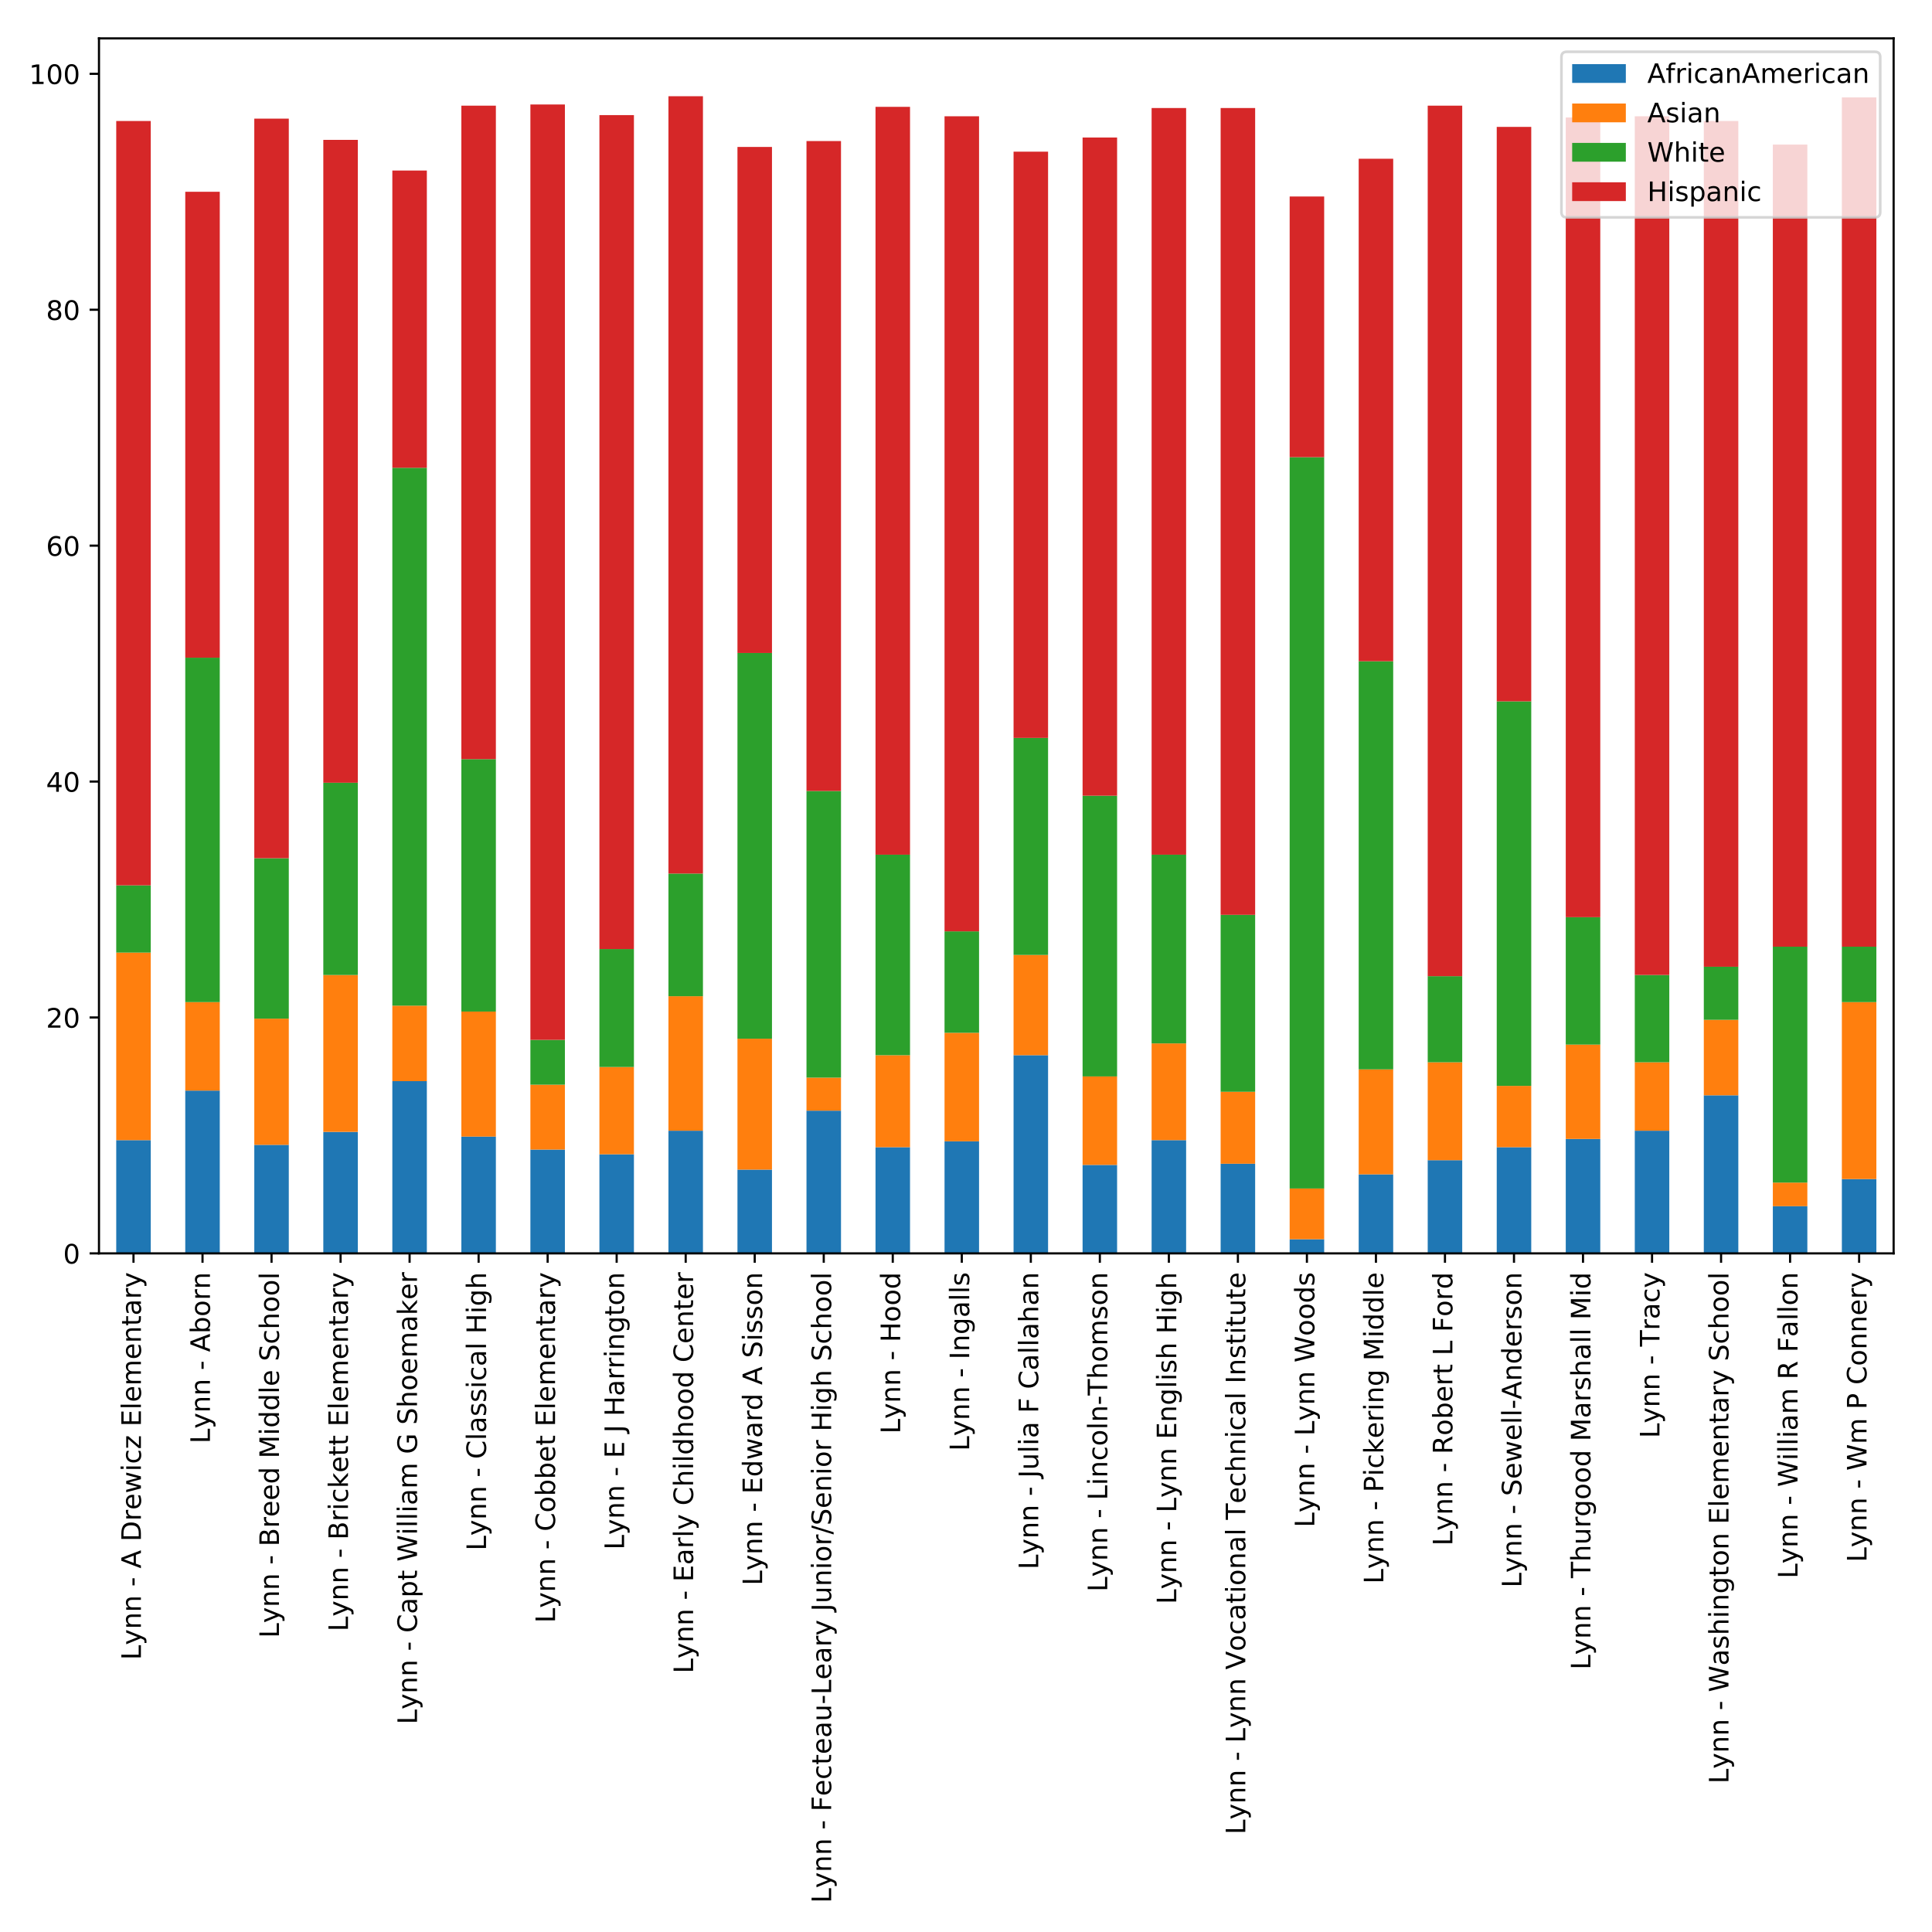 <?xml version="1.0" encoding="utf-8" standalone="no"?>
<!DOCTYPE svg PUBLIC "-//W3C//DTD SVG 1.1//EN"
  "http://www.w3.org/Graphics/SVG/1.1/DTD/svg11.dtd">
<!-- Created with matplotlib (http://matplotlib.org/) -->
<svg height="720pt" version="1.1" viewBox="0 0 720 720" width="720pt" xmlns="http://www.w3.org/2000/svg" xmlns:xlink="http://www.w3.org/1999/xlink">
 <defs>
  <style type="text/css">
*{stroke-linecap:butt;stroke-linejoin:round;}
  </style>
 </defs>
 <g id="figure_1">
  <g id="patch_1">
   <path d="M 0 720 
L 720 720 
L 720 0 
L 0 0 
z
" style="fill:#ffffff;"/>
  </g>
  <g id="axes_1">
   <g id="patch_2">
    <path d="M 36.888 467.094 
L 705.7 467.094 
L 705.7 14.3 
L 36.888 14.3 
z
" style="fill:#ffffff;"/>
   </g>
   <g id="patch_3">
    <path clip-path="url(#pc7b45cee37)" d="M 43.318 467.094 
L 56.18 467.094 
L 56.18 424.894 
L 43.318 424.894 
z
" style="fill:#1f77b4;"/>
   </g>
   <g id="patch_4">
    <path clip-path="url(#pc7b45cee37)" d="M 69.042 467.094 
L 81.904 467.094 
L 81.904 406.431 
L 69.042 406.431 
z
" style="fill:#1f77b4;"/>
   </g>
   <g id="patch_5">
    <path clip-path="url(#pc7b45cee37)" d="M 94.766 467.094 
L 107.627 467.094 
L 107.627 426.652 
L 94.766 426.652 
z
" style="fill:#1f77b4;"/>
   </g>
   <g id="patch_6">
    <path clip-path="url(#pc7b45cee37)" d="M 120.489 467.094 
L 133.351 467.094 
L 133.351 421.817 
L 120.489 421.817 
z
" style="fill:#1f77b4;"/>
   </g>
   <g id="patch_7">
    <path clip-path="url(#pc7b45cee37)" d="M 146.213 467.094 
L 159.074 467.094 
L 159.074 402.914 
L 146.213 402.914 
z
" style="fill:#1f77b4;"/>
   </g>
   <g id="patch_8">
    <path clip-path="url(#pc7b45cee37)" d="M 171.936 467.094 
L 184.798 467.094 
L 184.798 423.575 
L 171.936 423.575 
z
" style="fill:#1f77b4;"/>
   </g>
   <g id="patch_9">
    <path clip-path="url(#pc7b45cee37)" d="M 197.66 467.094 
L 210.522 467.094 
L 210.522 428.41 
L 197.66 428.41 
z
" style="fill:#1f77b4;"/>
   </g>
   <g id="patch_10">
    <path clip-path="url(#pc7b45cee37)" d="M 223.383 467.094 
L 236.245 467.094 
L 236.245 430.169 
L 223.383 430.169 
z
" style="fill:#1f77b4;"/>
   </g>
   <g id="patch_11">
    <path clip-path="url(#pc7b45cee37)" d="M 249.107 467.094 
L 261.969 467.094 
L 261.969 421.377 
L 249.107 421.377 
z
" style="fill:#1f77b4;"/>
   </g>
   <g id="patch_12">
    <path clip-path="url(#pc7b45cee37)" d="M 274.83 467.094 
L 287.692 467.094 
L 287.692 435.883 
L 274.83 435.883 
z
" style="fill:#1f77b4;"/>
   </g>
   <g id="patch_13">
    <path clip-path="url(#pc7b45cee37)" d="M 300.554 467.094 
L 313.416 467.094 
L 313.416 413.904 
L 300.554 413.904 
z
" style="fill:#1f77b4;"/>
   </g>
   <g id="patch_14">
    <path clip-path="url(#pc7b45cee37)" d="M 326.278 467.094 
L 339.139 467.094 
L 339.139 427.531 
L 326.278 427.531 
z
" style="fill:#1f77b4;"/>
   </g>
   <g id="patch_15">
    <path clip-path="url(#pc7b45cee37)" d="M 352.001 467.094 
L 364.863 467.094 
L 364.863 425.333 
L 352.001 425.333 
z
" style="fill:#1f77b4;"/>
   </g>
   <g id="patch_16">
    <path clip-path="url(#pc7b45cee37)" d="M 377.725 467.094 
L 390.586 467.094 
L 390.586 393.244 
L 377.725 393.244 
z
" style="fill:#1f77b4;"/>
   </g>
   <g id="patch_17">
    <path clip-path="url(#pc7b45cee37)" d="M 403.448 467.094 
L 416.31 467.094 
L 416.31 434.125 
L 403.448 434.125 
z
" style="fill:#1f77b4;"/>
   </g>
   <g id="patch_18">
    <path clip-path="url(#pc7b45cee37)" d="M 429.172 467.094 
L 442.034 467.094 
L 442.034 424.894 
L 429.172 424.894 
z
" style="fill:#1f77b4;"/>
   </g>
   <g id="patch_19">
    <path clip-path="url(#pc7b45cee37)" d="M 454.895 467.094 
L 467.757 467.094 
L 467.757 433.685 
L 454.895 433.685 
z
" style="fill:#1f77b4;"/>
   </g>
   <g id="patch_20">
    <path clip-path="url(#pc7b45cee37)" d="M 480.619 467.094 
L 493.481 467.094 
L 493.481 461.819 
L 480.619 461.819 
z
" style="fill:#1f77b4;"/>
   </g>
   <g id="patch_21">
    <path clip-path="url(#pc7b45cee37)" d="M 506.342 467.094 
L 519.204 467.094 
L 519.204 437.642 
L 506.342 437.642 
z
" style="fill:#1f77b4;"/>
   </g>
   <g id="patch_22">
    <path clip-path="url(#pc7b45cee37)" d="M 532.066 467.094 
L 544.928 467.094 
L 544.928 432.367 
L 532.066 432.367 
z
" style="fill:#1f77b4;"/>
   </g>
   <g id="patch_23">
    <path clip-path="url(#pc7b45cee37)" d="M 557.79 467.094 
L 570.651 467.094 
L 570.651 427.531 
L 557.79 427.531 
z
" style="fill:#1f77b4;"/>
   </g>
   <g id="patch_24">
    <path clip-path="url(#pc7b45cee37)" d="M 583.513 467.094 
L 596.375 467.094 
L 596.375 424.454 
L 583.513 424.454 
z
" style="fill:#1f77b4;"/>
   </g>
   <g id="patch_25">
    <path clip-path="url(#pc7b45cee37)" d="M 609.237 467.094 
L 622.098 467.094 
L 622.098 421.377 
L 609.237 421.377 
z
" style="fill:#1f77b4;"/>
   </g>
   <g id="patch_26">
    <path clip-path="url(#pc7b45cee37)" d="M 634.96 467.094 
L 647.822 467.094 
L 647.822 408.189 
L 634.96 408.189 
z
" style="fill:#1f77b4;"/>
   </g>
   <g id="patch_27">
    <path clip-path="url(#pc7b45cee37)" d="M 660.684 467.094 
L 673.546 467.094 
L 673.546 449.51 
L 660.684 449.51 
z
" style="fill:#1f77b4;"/>
   </g>
   <g id="patch_28">
    <path clip-path="url(#pc7b45cee37)" d="M 686.407 467.094 
L 699.269 467.094 
L 699.269 439.4 
L 686.407 439.4 
z
" style="fill:#1f77b4;"/>
   </g>
   <g id="patch_29">
    <path clip-path="url(#pc7b45cee37)" d="M 43.318 424.894 
L 56.18 424.894 
L 56.18 355 
L 43.318 355 
z
" style="fill:#ff7f0e;"/>
   </g>
   <g id="patch_30">
    <path clip-path="url(#pc7b45cee37)" d="M 69.042 406.431 
L 81.904 406.431 
L 81.904 373.462 
L 69.042 373.462 
z
" style="fill:#ff7f0e;"/>
   </g>
   <g id="patch_31">
    <path clip-path="url(#pc7b45cee37)" d="M 94.766 426.652 
L 107.627 426.652 
L 107.627 379.616 
L 94.766 379.616 
z
" style="fill:#ff7f0e;"/>
   </g>
   <g id="patch_32">
    <path clip-path="url(#pc7b45cee37)" d="M 120.489 421.817 
L 133.351 421.817 
L 133.351 363.352 
L 120.489 363.352 
z
" style="fill:#ff7f0e;"/>
   </g>
   <g id="patch_33">
    <path clip-path="url(#pc7b45cee37)" d="M 146.213 402.914 
L 159.074 402.914 
L 159.074 374.781 
L 146.213 374.781 
z
" style="fill:#ff7f0e;"/>
   </g>
   <g id="patch_34">
    <path clip-path="url(#pc7b45cee37)" d="M 171.936 423.575 
L 184.798 423.575 
L 184.798 376.979 
L 171.936 376.979 
z
" style="fill:#ff7f0e;"/>
   </g>
   <g id="patch_35">
    <path clip-path="url(#pc7b45cee37)" d="M 197.66 428.41 
L 210.522 428.41 
L 210.522 404.233 
L 197.66 404.233 
z
" style="fill:#ff7f0e;"/>
   </g>
   <g id="patch_36">
    <path clip-path="url(#pc7b45cee37)" d="M 223.383 430.169 
L 236.245 430.169 
L 236.245 397.639 
L 223.383 397.639 
z
" style="fill:#ff7f0e;"/>
   </g>
   <g id="patch_37">
    <path clip-path="url(#pc7b45cee37)" d="M 249.107 421.377 
L 261.969 421.377 
L 261.969 371.264 
L 249.107 371.264 
z
" style="fill:#ff7f0e;"/>
   </g>
   <g id="patch_38">
    <path clip-path="url(#pc7b45cee37)" d="M 274.83 435.883 
L 287.692 435.883 
L 287.692 387.089 
L 274.83 387.089 
z
" style="fill:#ff7f0e;"/>
   </g>
   <g id="patch_39">
    <path clip-path="url(#pc7b45cee37)" d="M 300.554 413.904 
L 313.416 413.904 
L 313.416 401.596 
L 300.554 401.596 
z
" style="fill:#ff7f0e;"/>
   </g>
   <g id="patch_40">
    <path clip-path="url(#pc7b45cee37)" d="M 326.278 427.531 
L 339.139 427.531 
L 339.139 393.244 
L 326.278 393.244 
z
" style="fill:#ff7f0e;"/>
   </g>
   <g id="patch_41">
    <path clip-path="url(#pc7b45cee37)" d="M 352.001 425.333 
L 364.863 425.333 
L 364.863 384.891 
L 352.001 384.891 
z
" style="fill:#ff7f0e;"/>
   </g>
   <g id="patch_42">
    <path clip-path="url(#pc7b45cee37)" d="M 377.725 393.244 
L 390.586 393.244 
L 390.586 355.879 
L 377.725 355.879 
z
" style="fill:#ff7f0e;"/>
   </g>
   <g id="patch_43">
    <path clip-path="url(#pc7b45cee37)" d="M 403.448 434.125 
L 416.31 434.125 
L 416.31 401.156 
L 403.448 401.156 
z
" style="fill:#ff7f0e;"/>
   </g>
   <g id="patch_44">
    <path clip-path="url(#pc7b45cee37)" d="M 429.172 424.894 
L 442.034 424.894 
L 442.034 388.848 
L 429.172 388.848 
z
" style="fill:#ff7f0e;"/>
   </g>
   <g id="patch_45">
    <path clip-path="url(#pc7b45cee37)" d="M 454.895 433.685 
L 467.757 433.685 
L 467.757 406.871 
L 454.895 406.871 
z
" style="fill:#ff7f0e;"/>
   </g>
   <g id="patch_46">
    <path clip-path="url(#pc7b45cee37)" d="M 480.619 461.819 
L 493.481 461.819 
L 493.481 442.917 
L 480.619 442.917 
z
" style="fill:#ff7f0e;"/>
   </g>
   <g id="patch_47">
    <path clip-path="url(#pc7b45cee37)" d="M 506.342 437.642 
L 519.204 437.642 
L 519.204 398.519 
L 506.342 398.519 
z
" style="fill:#ff7f0e;"/>
   </g>
   <g id="patch_48">
    <path clip-path="url(#pc7b45cee37)" d="M 532.066 432.367 
L 544.928 432.367 
L 544.928 395.881 
L 532.066 395.881 
z
" style="fill:#ff7f0e;"/>
   </g>
   <g id="patch_49">
    <path clip-path="url(#pc7b45cee37)" d="M 557.79 427.531 
L 570.651 427.531 
L 570.651 404.673 
L 557.79 404.673 
z
" style="fill:#ff7f0e;"/>
   </g>
   <g id="patch_50">
    <path clip-path="url(#pc7b45cee37)" d="M 583.513 424.454 
L 596.375 424.454 
L 596.375 389.287 
L 583.513 389.287 
z
" style="fill:#ff7f0e;"/>
   </g>
   <g id="patch_51">
    <path clip-path="url(#pc7b45cee37)" d="M 609.237 421.377 
L 622.098 421.377 
L 622.098 395.881 
L 609.237 395.881 
z
" style="fill:#ff7f0e;"/>
   </g>
   <g id="patch_52">
    <path clip-path="url(#pc7b45cee37)" d="M 634.96 408.189 
L 647.822 408.189 
L 647.822 380.056 
L 634.96 380.056 
z
" style="fill:#ff7f0e;"/>
   </g>
   <g id="patch_53">
    <path clip-path="url(#pc7b45cee37)" d="M 660.684 449.51 
L 673.546 449.51 
L 673.546 440.719 
L 660.684 440.719 
z
" style="fill:#ff7f0e;"/>
   </g>
   <g id="patch_54">
    <path clip-path="url(#pc7b45cee37)" d="M 686.407 439.4 
L 699.269 439.4 
L 699.269 373.462 
L 686.407 373.462 
z
" style="fill:#ff7f0e;"/>
   </g>
   <g id="patch_55">
    <path clip-path="url(#pc7b45cee37)" d="M 43.318 355 
L 56.18 355 
L 56.18 329.943 
L 43.318 329.943 
z
" style="fill:#2ca02c;"/>
   </g>
   <g id="patch_56">
    <path clip-path="url(#pc7b45cee37)" d="M 69.042 373.462 
L 81.904 373.462 
L 81.904 245.104 
L 69.042 245.104 
z
" style="fill:#2ca02c;"/>
   </g>
   <g id="patch_57">
    <path clip-path="url(#pc7b45cee37)" d="M 94.766 379.616 
L 107.627 379.616 
L 107.627 319.833 
L 94.766 319.833 
z
" style="fill:#2ca02c;"/>
   </g>
   <g id="patch_58">
    <path clip-path="url(#pc7b45cee37)" d="M 120.489 363.352 
L 133.351 363.352 
L 133.351 291.7 
L 120.489 291.7 
z
" style="fill:#2ca02c;"/>
   </g>
   <g id="patch_59">
    <path clip-path="url(#pc7b45cee37)" d="M 146.213 374.781 
L 159.074 374.781 
L 159.074 174.331 
L 146.213 174.331 
z
" style="fill:#2ca02c;"/>
   </g>
   <g id="patch_60">
    <path clip-path="url(#pc7b45cee37)" d="M 171.936 376.979 
L 184.798 376.979 
L 184.798 282.908 
L 171.936 282.908 
z
" style="fill:#2ca02c;"/>
   </g>
   <g id="patch_61">
    <path clip-path="url(#pc7b45cee37)" d="M 197.66 404.233 
L 210.522 404.233 
L 210.522 387.529 
L 197.66 387.529 
z
" style="fill:#2ca02c;"/>
   </g>
   <g id="patch_62">
    <path clip-path="url(#pc7b45cee37)" d="M 223.383 397.639 
L 236.245 397.639 
L 236.245 353.681 
L 223.383 353.681 
z
" style="fill:#2ca02c;"/>
   </g>
   <g id="patch_63">
    <path clip-path="url(#pc7b45cee37)" d="M 249.107 371.264 
L 261.969 371.264 
L 261.969 325.548 
L 249.107 325.548 
z
" style="fill:#2ca02c;"/>
   </g>
   <g id="patch_64">
    <path clip-path="url(#pc7b45cee37)" d="M 274.83 387.089 
L 287.692 387.089 
L 287.692 243.345 
L 274.83 243.345 
z
" style="fill:#2ca02c;"/>
   </g>
   <g id="patch_65">
    <path clip-path="url(#pc7b45cee37)" d="M 300.554 401.596 
L 313.416 401.596 
L 313.416 294.777 
L 300.554 294.777 
z
" style="fill:#2ca02c;"/>
   </g>
   <g id="patch_66">
    <path clip-path="url(#pc7b45cee37)" d="M 326.278 393.244 
L 339.139 393.244 
L 339.139 318.514 
L 326.278 318.514 
z
" style="fill:#2ca02c;"/>
   </g>
   <g id="patch_67">
    <path clip-path="url(#pc7b45cee37)" d="M 352.001 384.891 
L 364.863 384.891 
L 364.863 347.087 
L 352.001 347.087 
z
" style="fill:#2ca02c;"/>
   </g>
   <g id="patch_68">
    <path clip-path="url(#pc7b45cee37)" d="M 377.725 355.879 
L 390.586 355.879 
L 390.586 274.995 
L 377.725 274.995 
z
" style="fill:#2ca02c;"/>
   </g>
   <g id="patch_69">
    <path clip-path="url(#pc7b45cee37)" d="M 403.448 401.156 
L 416.31 401.156 
L 416.31 296.535 
L 403.448 296.535 
z
" style="fill:#2ca02c;"/>
   </g>
   <g id="patch_70">
    <path clip-path="url(#pc7b45cee37)" d="M 429.172 388.848 
L 442.034 388.848 
L 442.034 318.514 
L 429.172 318.514 
z
" style="fill:#2ca02c;"/>
   </g>
   <g id="patch_71">
    <path clip-path="url(#pc7b45cee37)" d="M 454.895 406.871 
L 467.757 406.871 
L 467.757 340.933 
L 454.895 340.933 
z
" style="fill:#2ca02c;"/>
   </g>
   <g id="patch_72">
    <path clip-path="url(#pc7b45cee37)" d="M 480.619 442.917 
L 493.481 442.917 
L 493.481 170.374 
L 480.619 170.374 
z
" style="fill:#2ca02c;"/>
   </g>
   <g id="patch_73">
    <path clip-path="url(#pc7b45cee37)" d="M 506.342 398.519 
L 519.204 398.519 
L 519.204 246.422 
L 506.342 246.422 
z
" style="fill:#2ca02c;"/>
   </g>
   <g id="patch_74">
    <path clip-path="url(#pc7b45cee37)" d="M 532.066 395.881 
L 544.928 395.881 
L 544.928 363.791 
L 532.066 363.791 
z
" style="fill:#2ca02c;"/>
   </g>
   <g id="patch_75">
    <path clip-path="url(#pc7b45cee37)" d="M 557.79 404.673 
L 570.651 404.673 
L 570.651 261.368 
L 557.79 261.368 
z
" style="fill:#2ca02c;"/>
   </g>
   <g id="patch_76">
    <path clip-path="url(#pc7b45cee37)" d="M 583.513 389.287 
L 596.375 389.287 
L 596.375 341.812 
L 583.513 341.812 
z
" style="fill:#2ca02c;"/>
   </g>
   <g id="patch_77">
    <path clip-path="url(#pc7b45cee37)" d="M 609.237 395.881 
L 622.098 395.881 
L 622.098 363.352 
L 609.237 363.352 
z
" style="fill:#2ca02c;"/>
   </g>
   <g id="patch_78">
    <path clip-path="url(#pc7b45cee37)" d="M 634.96 380.056 
L 647.822 380.056 
L 647.822 360.275 
L 634.96 360.275 
z
" style="fill:#2ca02c;"/>
   </g>
   <g id="patch_79">
    <path clip-path="url(#pc7b45cee37)" d="M 660.684 440.719 
L 673.546 440.719 
L 673.546 352.802 
L 660.684 352.802 
z
" style="fill:#2ca02c;"/>
   </g>
   <g id="patch_80">
    <path clip-path="url(#pc7b45cee37)" d="M 686.407 373.462 
L 699.269 373.462 
L 699.269 352.802 
L 686.407 352.802 
z
" style="fill:#2ca02c;"/>
   </g>
   <g id="patch_81">
    <path clip-path="url(#pc7b45cee37)" d="M 43.318 329.943 
L 56.18 329.943 
L 56.18 45.093 
L 43.318 45.093 
z
" style="fill:#d62728;"/>
   </g>
   <g id="patch_82">
    <path clip-path="url(#pc7b45cee37)" d="M 69.042 245.104 
L 81.904 245.104 
L 81.904 71.468 
L 69.042 71.468 
z
" style="fill:#d62728;"/>
   </g>
   <g id="patch_83">
    <path clip-path="url(#pc7b45cee37)" d="M 94.766 319.833 
L 107.627 319.833 
L 107.627 44.214 
L 94.766 44.214 
z
" style="fill:#d62728;"/>
   </g>
   <g id="patch_84">
    <path clip-path="url(#pc7b45cee37)" d="M 120.489 291.7 
L 133.351 291.7 
L 133.351 52.126 
L 120.489 52.126 
z
" style="fill:#d62728;"/>
   </g>
   <g id="patch_85">
    <path clip-path="url(#pc7b45cee37)" d="M 146.213 174.331 
L 159.074 174.331 
L 159.074 63.555 
L 146.213 63.555 
z
" style="fill:#d62728;"/>
   </g>
   <g id="patch_86">
    <path clip-path="url(#pc7b45cee37)" d="M 171.936 282.908 
L 184.798 282.908 
L 184.798 39.378 
L 171.936 39.378 
z
" style="fill:#d62728;"/>
   </g>
   <g id="patch_87">
    <path clip-path="url(#pc7b45cee37)" d="M 197.66 387.529 
L 210.522 387.529 
L 210.522 38.939 
L 197.66 38.939 
z
" style="fill:#d62728;"/>
   </g>
   <g id="patch_88">
    <path clip-path="url(#pc7b45cee37)" d="M 223.383 353.681 
L 236.245 353.681 
L 236.245 42.895 
L 223.383 42.895 
z
" style="fill:#d62728;"/>
   </g>
   <g id="patch_89">
    <path clip-path="url(#pc7b45cee37)" d="M 249.107 325.548 
L 261.969 325.548 
L 261.969 35.862 
L 249.107 35.862 
z
" style="fill:#d62728;"/>
   </g>
   <g id="patch_90">
    <path clip-path="url(#pc7b45cee37)" d="M 274.83 243.345 
L 287.692 243.345 
L 287.692 54.764 
L 274.83 54.764 
z
" style="fill:#d62728;"/>
   </g>
   <g id="patch_91">
    <path clip-path="url(#pc7b45cee37)" d="M 300.554 294.777 
L 313.416 294.777 
L 313.416 52.566 
L 300.554 52.566 
z
" style="fill:#d62728;"/>
   </g>
   <g id="patch_92">
    <path clip-path="url(#pc7b45cee37)" d="M 326.278 318.514 
L 339.139 318.514 
L 339.139 39.818 
L 326.278 39.818 
z
" style="fill:#d62728;"/>
   </g>
   <g id="patch_93">
    <path clip-path="url(#pc7b45cee37)" d="M 352.001 347.087 
L 364.863 347.087 
L 364.863 43.335 
L 352.001 43.335 
z
" style="fill:#d62728;"/>
   </g>
   <g id="patch_94">
    <path clip-path="url(#pc7b45cee37)" d="M 377.725 274.995 
L 390.586 274.995 
L 390.586 56.522 
L 377.725 56.522 
z
" style="fill:#d62728;"/>
   </g>
   <g id="patch_95">
    <path clip-path="url(#pc7b45cee37)" d="M 403.448 296.535 
L 416.31 296.535 
L 416.31 51.247 
L 403.448 51.247 
z
" style="fill:#d62728;"/>
   </g>
   <g id="patch_96">
    <path clip-path="url(#pc7b45cee37)" d="M 429.172 318.514 
L 442.034 318.514 
L 442.034 40.257 
L 429.172 40.257 
z
" style="fill:#d62728;"/>
   </g>
   <g id="patch_97">
    <path clip-path="url(#pc7b45cee37)" d="M 454.895 340.933 
L 467.757 340.933 
L 467.757 40.257 
L 454.895 40.257 
z
" style="fill:#d62728;"/>
   </g>
   <g id="patch_98">
    <path clip-path="url(#pc7b45cee37)" d="M 480.619 170.374 
L 493.481 170.374 
L 493.481 73.226 
L 480.619 73.226 
z
" style="fill:#d62728;"/>
   </g>
   <g id="patch_99">
    <path clip-path="url(#pc7b45cee37)" d="M 506.342 246.422 
L 519.204 246.422 
L 519.204 59.16 
L 506.342 59.16 
z
" style="fill:#d62728;"/>
   </g>
   <g id="patch_100">
    <path clip-path="url(#pc7b45cee37)" d="M 532.066 363.791 
L 544.928 363.791 
L 544.928 39.378 
L 532.066 39.378 
z
" style="fill:#d62728;"/>
   </g>
   <g id="patch_101">
    <path clip-path="url(#pc7b45cee37)" d="M 557.79 261.368 
L 570.651 261.368 
L 570.651 47.291 
L 557.79 47.291 
z
" style="fill:#d62728;"/>
   </g>
   <g id="patch_102">
    <path clip-path="url(#pc7b45cee37)" d="M 583.513 341.812 
L 596.375 341.812 
L 596.375 43.774 
L 583.513 43.774 
z
" style="fill:#d62728;"/>
   </g>
   <g id="patch_103">
    <path clip-path="url(#pc7b45cee37)" d="M 609.237 363.352 
L 622.098 363.352 
L 622.098 43.335 
L 609.237 43.335 
z
" style="fill:#d62728;"/>
   </g>
   <g id="patch_104">
    <path clip-path="url(#pc7b45cee37)" d="M 634.96 360.275 
L 647.822 360.275 
L 647.822 45.093 
L 634.96 45.093 
z
" style="fill:#d62728;"/>
   </g>
   <g id="patch_105">
    <path clip-path="url(#pc7b45cee37)" d="M 660.684 352.802 
L 673.546 352.802 
L 673.546 53.885 
L 660.684 53.885 
z
" style="fill:#d62728;"/>
   </g>
   <g id="patch_106">
    <path clip-path="url(#pc7b45cee37)" d="M 686.407 352.802 
L 699.269 352.802 
L 699.269 36.301 
L 686.407 36.301 
z
" style="fill:#d62728;"/>
   </g>
   <g id="matplotlib.axis_1">
    <g id="xtick_1">
     <g id="line2d_1">
      <defs>
       <path d="M 0 0 
L 0 3.5 
" id="m8358e9b51e" style="stroke:#000000;stroke-width:0.8;"/>
      </defs>
      <g>
       <use style="stroke:#000000;stroke-width:0.8;" x="49.749" xlink:href="#m8358e9b51e" y="467.094"/>
      </g>
     </g>
     <g id="text_1">
      <!-- Lynn - A Drewicz Elementary -->
      <defs>
       <path d="M 9.812 72.906 
L 19.672 72.906 
L 19.672 8.297 
L 55.172 8.297 
L 55.172 0 
L 9.812 0 
z
" id="DejaVuSans-4c"/>
       <path d="M 32.172 -5.078 
Q 28.375 -14.844 24.75 -17.812 
Q 21.141 -20.797 15.094 -20.797 
L 7.906 -20.797 
L 7.906 -13.281 
L 13.188 -13.281 
Q 16.891 -13.281 18.938 -11.516 
Q 21 -9.766 23.484 -3.219 
L 25.094 0.875 
L 2.984 54.688 
L 12.5 54.688 
L 29.594 11.922 
L 46.688 54.688 
L 56.203 54.688 
z
" id="DejaVuSans-79"/>
       <path d="M 54.891 33.016 
L 54.891 0 
L 45.906 0 
L 45.906 32.719 
Q 45.906 40.484 42.875 44.328 
Q 39.844 48.188 33.797 48.188 
Q 26.516 48.188 22.312 43.547 
Q 18.109 38.922 18.109 30.906 
L 18.109 0 
L 9.078 0 
L 9.078 54.688 
L 18.109 54.688 
L 18.109 46.188 
Q 21.344 51.125 25.703 53.562 
Q 30.078 56 35.797 56 
Q 45.219 56 50.047 50.172 
Q 54.891 44.344 54.891 33.016 
z
" id="DejaVuSans-6e"/>
       <path id="DejaVuSans-20"/>
       <path d="M 4.891 31.391 
L 31.203 31.391 
L 31.203 23.391 
L 4.891 23.391 
z
" id="DejaVuSans-2d"/>
       <path d="M 34.188 63.188 
L 20.797 26.906 
L 47.609 26.906 
z
M 28.609 72.906 
L 39.797 72.906 
L 67.578 0 
L 57.328 0 
L 50.688 18.703 
L 17.828 18.703 
L 11.188 0 
L 0.781 0 
z
" id="DejaVuSans-41"/>
       <path d="M 19.672 64.797 
L 19.672 8.109 
L 31.594 8.109 
Q 46.688 8.109 53.688 14.938 
Q 60.688 21.781 60.688 36.531 
Q 60.688 51.172 53.688 57.984 
Q 46.688 64.797 31.594 64.797 
z
M 9.812 72.906 
L 30.078 72.906 
Q 51.266 72.906 61.172 64.094 
Q 71.094 55.281 71.094 36.531 
Q 71.094 17.672 61.125 8.828 
Q 51.172 0 30.078 0 
L 9.812 0 
z
" id="DejaVuSans-44"/>
       <path d="M 41.109 46.297 
Q 39.594 47.172 37.812 47.578 
Q 36.031 48 33.891 48 
Q 26.266 48 22.188 43.047 
Q 18.109 38.094 18.109 28.812 
L 18.109 0 
L 9.078 0 
L 9.078 54.688 
L 18.109 54.688 
L 18.109 46.188 
Q 20.953 51.172 25.484 53.578 
Q 30.031 56 36.531 56 
Q 37.453 56 38.578 55.875 
Q 39.703 55.766 41.062 55.516 
z
" id="DejaVuSans-72"/>
       <path d="M 56.203 29.594 
L 56.203 25.203 
L 14.891 25.203 
Q 15.484 15.922 20.484 11.062 
Q 25.484 6.203 34.422 6.203 
Q 39.594 6.203 44.453 7.469 
Q 49.312 8.734 54.109 11.281 
L 54.109 2.781 
Q 49.266 0.734 44.188 -0.344 
Q 39.109 -1.422 33.891 -1.422 
Q 20.797 -1.422 13.156 6.188 
Q 5.516 13.812 5.516 26.812 
Q 5.516 40.234 12.766 48.109 
Q 20.016 56 32.328 56 
Q 43.359 56 49.781 48.891 
Q 56.203 41.797 56.203 29.594 
z
M 47.219 32.234 
Q 47.125 39.594 43.094 43.984 
Q 39.062 48.391 32.422 48.391 
Q 24.906 48.391 20.391 44.141 
Q 15.875 39.891 15.188 32.172 
z
" id="DejaVuSans-65"/>
       <path d="M 4.203 54.688 
L 13.188 54.688 
L 24.422 12.016 
L 35.594 54.688 
L 46.188 54.688 
L 57.422 12.016 
L 68.609 54.688 
L 77.594 54.688 
L 63.281 0 
L 52.688 0 
L 40.922 44.828 
L 29.109 0 
L 18.5 0 
z
" id="DejaVuSans-77"/>
       <path d="M 9.422 54.688 
L 18.406 54.688 
L 18.406 0 
L 9.422 0 
z
M 9.422 75.984 
L 18.406 75.984 
L 18.406 64.594 
L 9.422 64.594 
z
" id="DejaVuSans-69"/>
       <path d="M 48.781 52.594 
L 48.781 44.188 
Q 44.969 46.297 41.141 47.344 
Q 37.312 48.391 33.406 48.391 
Q 24.656 48.391 19.812 42.844 
Q 14.984 37.312 14.984 27.297 
Q 14.984 17.281 19.812 11.734 
Q 24.656 6.203 33.406 6.203 
Q 37.312 6.203 41.141 7.25 
Q 44.969 8.297 48.781 10.406 
L 48.781 2.094 
Q 45.016 0.344 40.984 -0.531 
Q 36.969 -1.422 32.422 -1.422 
Q 20.062 -1.422 12.781 6.344 
Q 5.516 14.109 5.516 27.297 
Q 5.516 40.672 12.859 48.328 
Q 20.219 56 33.016 56 
Q 37.156 56 41.109 55.141 
Q 45.062 54.297 48.781 52.594 
z
" id="DejaVuSans-63"/>
       <path d="M 5.516 54.688 
L 48.188 54.688 
L 48.188 46.484 
L 14.406 7.172 
L 48.188 7.172 
L 48.188 0 
L 4.297 0 
L 4.297 8.203 
L 38.094 47.516 
L 5.516 47.516 
z
" id="DejaVuSans-7a"/>
       <path d="M 9.812 72.906 
L 55.906 72.906 
L 55.906 64.594 
L 19.672 64.594 
L 19.672 43.016 
L 54.391 43.016 
L 54.391 34.719 
L 19.672 34.719 
L 19.672 8.297 
L 56.781 8.297 
L 56.781 0 
L 9.812 0 
z
" id="DejaVuSans-45"/>
       <path d="M 9.422 75.984 
L 18.406 75.984 
L 18.406 0 
L 9.422 0 
z
" id="DejaVuSans-6c"/>
       <path d="M 52 44.188 
Q 55.375 50.25 60.062 53.125 
Q 64.75 56 71.094 56 
Q 79.641 56 84.281 50.016 
Q 88.922 44.047 88.922 33.016 
L 88.922 0 
L 79.891 0 
L 79.891 32.719 
Q 79.891 40.578 77.094 44.375 
Q 74.312 48.188 68.609 48.188 
Q 61.625 48.188 57.562 43.547 
Q 53.516 38.922 53.516 30.906 
L 53.516 0 
L 44.484 0 
L 44.484 32.719 
Q 44.484 40.625 41.703 44.406 
Q 38.922 48.188 33.109 48.188 
Q 26.219 48.188 22.156 43.531 
Q 18.109 38.875 18.109 30.906 
L 18.109 0 
L 9.078 0 
L 9.078 54.688 
L 18.109 54.688 
L 18.109 46.188 
Q 21.188 51.219 25.484 53.609 
Q 29.781 56 35.688 56 
Q 41.656 56 45.828 52.969 
Q 50 49.953 52 44.188 
z
" id="DejaVuSans-6d"/>
       <path d="M 18.312 70.219 
L 18.312 54.688 
L 36.812 54.688 
L 36.812 47.703 
L 18.312 47.703 
L 18.312 18.016 
Q 18.312 11.328 20.141 9.422 
Q 21.969 7.516 27.594 7.516 
L 36.812 7.516 
L 36.812 0 
L 27.594 0 
Q 17.188 0 13.234 3.875 
Q 9.281 7.766 9.281 18.016 
L 9.281 47.703 
L 2.688 47.703 
L 2.688 54.688 
L 9.281 54.688 
L 9.281 70.219 
z
" id="DejaVuSans-74"/>
       <path d="M 34.281 27.484 
Q 23.391 27.484 19.188 25 
Q 14.984 22.516 14.984 16.5 
Q 14.984 11.719 18.141 8.906 
Q 21.297 6.109 26.703 6.109 
Q 34.188 6.109 38.703 11.406 
Q 43.219 16.703 43.219 25.484 
L 43.219 27.484 
z
M 52.203 31.203 
L 52.203 0 
L 43.219 0 
L 43.219 8.297 
Q 40.141 3.328 35.547 0.953 
Q 30.953 -1.422 24.312 -1.422 
Q 15.922 -1.422 10.953 3.297 
Q 6 8.016 6 15.922 
Q 6 25.141 12.172 29.828 
Q 18.359 34.516 30.609 34.516 
L 43.219 34.516 
L 43.219 35.406 
Q 43.219 41.609 39.141 45 
Q 35.062 48.391 27.688 48.391 
Q 23 48.391 18.547 47.266 
Q 14.109 46.141 10.016 43.891 
L 10.016 52.203 
Q 14.938 54.109 19.578 55.047 
Q 24.219 56 28.609 56 
Q 40.484 56 46.344 49.844 
Q 52.203 43.703 52.203 31.203 
z
" id="DejaVuSans-61"/>
      </defs>
      <g transform="translate(52.509 618.63)rotate(-90)scale(0.1 -0.1)">
       <use xlink:href="#DejaVuSans-4c"/>
       <use x="55.572" xlink:href="#DejaVuSans-79"/>
       <use x="114.752" xlink:href="#DejaVuSans-6e"/>
       <use x="178.131" xlink:href="#DejaVuSans-6e"/>
       <use x="241.51" xlink:href="#DejaVuSans-20"/>
       <use x="273.297" xlink:href="#DejaVuSans-2d"/>
       <use x="309.381" xlink:href="#DejaVuSans-20"/>
       <use x="341.168" xlink:href="#DejaVuSans-41"/>
       <use x="409.576" xlink:href="#DejaVuSans-20"/>
       <use x="441.363" xlink:href="#DejaVuSans-44"/>
       <use x="518.365" xlink:href="#DejaVuSans-72"/>
       <use x="559.447" xlink:href="#DejaVuSans-65"/>
       <use x="620.971" xlink:href="#DejaVuSans-77"/>
       <use x="702.758" xlink:href="#DejaVuSans-69"/>
       <use x="730.541" xlink:href="#DejaVuSans-63"/>
       <use x="785.521" xlink:href="#DejaVuSans-7a"/>
       <use x="838.012" xlink:href="#DejaVuSans-20"/>
       <use x="869.799" xlink:href="#DejaVuSans-45"/>
       <use x="932.982" xlink:href="#DejaVuSans-6c"/>
       <use x="960.766" xlink:href="#DejaVuSans-65"/>
       <use x="1022.289" xlink:href="#DejaVuSans-6d"/>
       <use x="1119.701" xlink:href="#DejaVuSans-65"/>
       <use x="1181.225" xlink:href="#DejaVuSans-6e"/>
       <use x="1244.604" xlink:href="#DejaVuSans-74"/>
       <use x="1283.812" xlink:href="#DejaVuSans-61"/>
       <use x="1345.092" xlink:href="#DejaVuSans-72"/>
       <use x="1386.205" xlink:href="#DejaVuSans-79"/>
      </g>
     </g>
    </g>
    <g id="xtick_2">
     <g id="line2d_2">
      <g>
       <use style="stroke:#000000;stroke-width:0.8;" x="75.473" xlink:href="#m8358e9b51e" y="467.094"/>
      </g>
     </g>
     <g id="text_2">
      <!-- Lynn - Aborn -->
      <defs>
       <path d="M 48.688 27.297 
Q 48.688 37.203 44.609 42.844 
Q 40.531 48.484 33.406 48.484 
Q 26.266 48.484 22.188 42.844 
Q 18.109 37.203 18.109 27.297 
Q 18.109 17.391 22.188 11.75 
Q 26.266 6.109 33.406 6.109 
Q 40.531 6.109 44.609 11.75 
Q 48.688 17.391 48.688 27.297 
z
M 18.109 46.391 
Q 20.953 51.266 25.266 53.625 
Q 29.594 56 35.594 56 
Q 45.562 56 51.781 48.094 
Q 58.016 40.188 58.016 27.297 
Q 58.016 14.406 51.781 6.484 
Q 45.562 -1.422 35.594 -1.422 
Q 29.594 -1.422 25.266 0.953 
Q 20.953 3.328 18.109 8.203 
L 18.109 0 
L 9.078 0 
L 9.078 75.984 
L 18.109 75.984 
z
" id="DejaVuSans-62"/>
       <path d="M 30.609 48.391 
Q 23.391 48.391 19.188 42.75 
Q 14.984 37.109 14.984 27.297 
Q 14.984 17.484 19.156 11.844 
Q 23.344 6.203 30.609 6.203 
Q 37.797 6.203 41.984 11.859 
Q 46.188 17.531 46.188 27.297 
Q 46.188 37.016 41.984 42.703 
Q 37.797 48.391 30.609 48.391 
z
M 30.609 56 
Q 42.328 56 49.016 48.375 
Q 55.719 40.766 55.719 27.297 
Q 55.719 13.875 49.016 6.219 
Q 42.328 -1.422 30.609 -1.422 
Q 18.844 -1.422 12.172 6.219 
Q 5.516 13.875 5.516 27.297 
Q 5.516 40.766 12.172 48.375 
Q 18.844 56 30.609 56 
z
" id="DejaVuSans-6f"/>
      </defs>
      <g transform="translate(78.232 537.964)rotate(-90)scale(0.1 -0.1)">
       <use xlink:href="#DejaVuSans-4c"/>
       <use x="55.572" xlink:href="#DejaVuSans-79"/>
       <use x="114.752" xlink:href="#DejaVuSans-6e"/>
       <use x="178.131" xlink:href="#DejaVuSans-6e"/>
       <use x="241.51" xlink:href="#DejaVuSans-20"/>
       <use x="273.297" xlink:href="#DejaVuSans-2d"/>
       <use x="309.381" xlink:href="#DejaVuSans-20"/>
       <use x="341.168" xlink:href="#DejaVuSans-41"/>
       <use x="409.576" xlink:href="#DejaVuSans-62"/>
       <use x="473.053" xlink:href="#DejaVuSans-6f"/>
       <use x="534.234" xlink:href="#DejaVuSans-72"/>
       <use x="575.332" xlink:href="#DejaVuSans-6e"/>
      </g>
     </g>
    </g>
    <g id="xtick_3">
     <g id="line2d_3">
      <g>
       <use style="stroke:#000000;stroke-width:0.8;" x="101.196" xlink:href="#m8358e9b51e" y="467.094"/>
      </g>
     </g>
     <g id="text_3">
      <!-- Lynn - Breed Middle School -->
      <defs>
       <path d="M 19.672 34.812 
L 19.672 8.109 
L 35.5 8.109 
Q 43.453 8.109 47.281 11.406 
Q 51.125 14.703 51.125 21.484 
Q 51.125 28.328 47.281 31.562 
Q 43.453 34.812 35.5 34.812 
z
M 19.672 64.797 
L 19.672 42.828 
L 34.281 42.828 
Q 41.5 42.828 45.031 45.531 
Q 48.578 48.25 48.578 53.812 
Q 48.578 59.328 45.031 62.062 
Q 41.5 64.797 34.281 64.797 
z
M 9.812 72.906 
L 35.016 72.906 
Q 46.297 72.906 52.391 68.219 
Q 58.5 63.531 58.5 54.891 
Q 58.5 48.188 55.375 44.234 
Q 52.25 40.281 46.188 39.312 
Q 53.469 37.75 57.5 32.781 
Q 61.531 27.828 61.531 20.406 
Q 61.531 10.641 54.891 5.312 
Q 48.25 0 35.984 0 
L 9.812 0 
z
" id="DejaVuSans-42"/>
       <path d="M 45.406 46.391 
L 45.406 75.984 
L 54.391 75.984 
L 54.391 0 
L 45.406 0 
L 45.406 8.203 
Q 42.578 3.328 38.25 0.953 
Q 33.938 -1.422 27.875 -1.422 
Q 17.969 -1.422 11.734 6.484 
Q 5.516 14.406 5.516 27.297 
Q 5.516 40.188 11.734 48.094 
Q 17.969 56 27.875 56 
Q 33.938 56 38.25 53.625 
Q 42.578 51.266 45.406 46.391 
z
M 14.797 27.297 
Q 14.797 17.391 18.875 11.75 
Q 22.953 6.109 30.078 6.109 
Q 37.203 6.109 41.297 11.75 
Q 45.406 17.391 45.406 27.297 
Q 45.406 37.203 41.297 42.844 
Q 37.203 48.484 30.078 48.484 
Q 22.953 48.484 18.875 42.844 
Q 14.797 37.203 14.797 27.297 
z
" id="DejaVuSans-64"/>
       <path d="M 9.812 72.906 
L 24.516 72.906 
L 43.109 23.297 
L 61.812 72.906 
L 76.516 72.906 
L 76.516 0 
L 66.891 0 
L 66.891 64.016 
L 48.094 14.016 
L 38.188 14.016 
L 19.391 64.016 
L 19.391 0 
L 9.812 0 
z
" id="DejaVuSans-4d"/>
       <path d="M 53.516 70.516 
L 53.516 60.891 
Q 47.906 63.578 42.922 64.891 
Q 37.938 66.219 33.297 66.219 
Q 25.25 66.219 20.875 63.094 
Q 16.5 59.969 16.5 54.203 
Q 16.5 49.359 19.406 46.891 
Q 22.312 44.438 30.422 42.922 
L 36.375 41.703 
Q 47.406 39.594 52.656 34.297 
Q 57.906 29 57.906 20.125 
Q 57.906 9.516 50.797 4.047 
Q 43.703 -1.422 29.984 -1.422 
Q 24.812 -1.422 18.969 -0.25 
Q 13.141 0.922 6.891 3.219 
L 6.891 13.375 
Q 12.891 10.016 18.656 8.297 
Q 24.422 6.594 29.984 6.594 
Q 38.422 6.594 43.016 9.906 
Q 47.609 13.234 47.609 19.391 
Q 47.609 24.75 44.312 27.781 
Q 41.016 30.812 33.5 32.328 
L 27.484 33.5 
Q 16.453 35.688 11.516 40.375 
Q 6.594 45.062 6.594 53.422 
Q 6.594 63.094 13.406 68.656 
Q 20.219 74.219 32.172 74.219 
Q 37.312 74.219 42.625 73.281 
Q 47.953 72.359 53.516 70.516 
z
" id="DejaVuSans-53"/>
       <path d="M 54.891 33.016 
L 54.891 0 
L 45.906 0 
L 45.906 32.719 
Q 45.906 40.484 42.875 44.328 
Q 39.844 48.188 33.797 48.188 
Q 26.516 48.188 22.312 43.547 
Q 18.109 38.922 18.109 30.906 
L 18.109 0 
L 9.078 0 
L 9.078 75.984 
L 18.109 75.984 
L 18.109 46.188 
Q 21.344 51.125 25.703 53.562 
Q 30.078 56 35.797 56 
Q 45.219 56 50.047 50.172 
Q 54.891 44.344 54.891 33.016 
z
" id="DejaVuSans-68"/>
      </defs>
      <g transform="translate(103.956 610.423)rotate(-90)scale(0.1 -0.1)">
       <use xlink:href="#DejaVuSans-4c"/>
       <use x="55.572" xlink:href="#DejaVuSans-79"/>
       <use x="114.752" xlink:href="#DejaVuSans-6e"/>
       <use x="178.131" xlink:href="#DejaVuSans-6e"/>
       <use x="241.51" xlink:href="#DejaVuSans-20"/>
       <use x="273.297" xlink:href="#DejaVuSans-2d"/>
       <use x="309.381" xlink:href="#DejaVuSans-20"/>
       <use x="341.168" xlink:href="#DejaVuSans-42"/>
       <use x="409.771" xlink:href="#DejaVuSans-72"/>
       <use x="450.854" xlink:href="#DejaVuSans-65"/>
       <use x="512.377" xlink:href="#DejaVuSans-65"/>
       <use x="573.9" xlink:href="#DejaVuSans-64"/>
       <use x="637.377" xlink:href="#DejaVuSans-20"/>
       <use x="669.164" xlink:href="#DejaVuSans-4d"/>
       <use x="755.443" xlink:href="#DejaVuSans-69"/>
       <use x="783.227" xlink:href="#DejaVuSans-64"/>
       <use x="846.703" xlink:href="#DejaVuSans-64"/>
       <use x="910.18" xlink:href="#DejaVuSans-6c"/>
       <use x="937.963" xlink:href="#DejaVuSans-65"/>
       <use x="999.486" xlink:href="#DejaVuSans-20"/>
       <use x="1031.273" xlink:href="#DejaVuSans-53"/>
       <use x="1094.75" xlink:href="#DejaVuSans-63"/>
       <use x="1149.73" xlink:href="#DejaVuSans-68"/>
       <use x="1213.109" xlink:href="#DejaVuSans-6f"/>
       <use x="1274.291" xlink:href="#DejaVuSans-6f"/>
       <use x="1335.473" xlink:href="#DejaVuSans-6c"/>
      </g>
     </g>
    </g>
    <g id="xtick_4">
     <g id="line2d_4">
      <g>
       <use style="stroke:#000000;stroke-width:0.8;" x="126.92" xlink:href="#m8358e9b51e" y="467.094"/>
      </g>
     </g>
     <g id="text_4">
      <!-- Lynn - Brickett Elementary -->
      <defs>
       <path d="M 9.078 75.984 
L 18.109 75.984 
L 18.109 31.109 
L 44.922 54.688 
L 56.391 54.688 
L 27.391 29.109 
L 57.625 0 
L 45.906 0 
L 18.109 26.703 
L 18.109 0 
L 9.078 0 
z
" id="DejaVuSans-6b"/>
      </defs>
      <g transform="translate(129.679 607.975)rotate(-90)scale(0.1 -0.1)">
       <use xlink:href="#DejaVuSans-4c"/>
       <use x="55.572" xlink:href="#DejaVuSans-79"/>
       <use x="114.752" xlink:href="#DejaVuSans-6e"/>
       <use x="178.131" xlink:href="#DejaVuSans-6e"/>
       <use x="241.51" xlink:href="#DejaVuSans-20"/>
       <use x="273.297" xlink:href="#DejaVuSans-2d"/>
       <use x="309.381" xlink:href="#DejaVuSans-20"/>
       <use x="341.168" xlink:href="#DejaVuSans-42"/>
       <use x="409.771" xlink:href="#DejaVuSans-72"/>
       <use x="450.885" xlink:href="#DejaVuSans-69"/>
       <use x="478.668" xlink:href="#DejaVuSans-63"/>
       <use x="533.648" xlink:href="#DejaVuSans-6b"/>
       <use x="591.512" xlink:href="#DejaVuSans-65"/>
       <use x="653.035" xlink:href="#DejaVuSans-74"/>
       <use x="692.244" xlink:href="#DejaVuSans-74"/>
       <use x="731.453" xlink:href="#DejaVuSans-20"/>
       <use x="763.24" xlink:href="#DejaVuSans-45"/>
       <use x="826.424" xlink:href="#DejaVuSans-6c"/>
       <use x="854.207" xlink:href="#DejaVuSans-65"/>
       <use x="915.73" xlink:href="#DejaVuSans-6d"/>
       <use x="1013.143" xlink:href="#DejaVuSans-65"/>
       <use x="1074.666" xlink:href="#DejaVuSans-6e"/>
       <use x="1138.045" xlink:href="#DejaVuSans-74"/>
       <use x="1177.254" xlink:href="#DejaVuSans-61"/>
       <use x="1238.533" xlink:href="#DejaVuSans-72"/>
       <use x="1279.646" xlink:href="#DejaVuSans-79"/>
      </g>
     </g>
    </g>
    <g id="xtick_5">
     <g id="line2d_5">
      <g>
       <use style="stroke:#000000;stroke-width:0.8;" x="152.644" xlink:href="#m8358e9b51e" y="467.094"/>
      </g>
     </g>
     <g id="text_5">
      <!-- Lynn - Capt William G Shoemaker -->
      <defs>
       <path d="M 64.406 67.281 
L 64.406 56.891 
Q 59.422 61.531 53.781 63.812 
Q 48.141 66.109 41.797 66.109 
Q 29.297 66.109 22.656 58.469 
Q 16.016 50.828 16.016 36.375 
Q 16.016 21.969 22.656 14.328 
Q 29.297 6.688 41.797 6.688 
Q 48.141 6.688 53.781 8.984 
Q 59.422 11.281 64.406 15.922 
L 64.406 5.609 
Q 59.234 2.094 53.438 0.328 
Q 47.656 -1.422 41.219 -1.422 
Q 24.656 -1.422 15.125 8.703 
Q 5.609 18.844 5.609 36.375 
Q 5.609 53.953 15.125 64.078 
Q 24.656 74.219 41.219 74.219 
Q 47.75 74.219 53.531 72.484 
Q 59.328 70.75 64.406 67.281 
z
" id="DejaVuSans-43"/>
       <path d="M 18.109 8.203 
L 18.109 -20.797 
L 9.078 -20.797 
L 9.078 54.688 
L 18.109 54.688 
L 18.109 46.391 
Q 20.953 51.266 25.266 53.625 
Q 29.594 56 35.594 56 
Q 45.562 56 51.781 48.094 
Q 58.016 40.188 58.016 27.297 
Q 58.016 14.406 51.781 6.484 
Q 45.562 -1.422 35.594 -1.422 
Q 29.594 -1.422 25.266 0.953 
Q 20.953 3.328 18.109 8.203 
z
M 48.688 27.297 
Q 48.688 37.203 44.609 42.844 
Q 40.531 48.484 33.406 48.484 
Q 26.266 48.484 22.188 42.844 
Q 18.109 37.203 18.109 27.297 
Q 18.109 17.391 22.188 11.75 
Q 26.266 6.109 33.406 6.109 
Q 40.531 6.109 44.609 11.75 
Q 48.688 17.391 48.688 27.297 
z
" id="DejaVuSans-70"/>
       <path d="M 3.328 72.906 
L 13.281 72.906 
L 28.609 11.281 
L 43.891 72.906 
L 54.984 72.906 
L 70.312 11.281 
L 85.594 72.906 
L 95.609 72.906 
L 77.297 0 
L 64.891 0 
L 49.516 63.281 
L 33.984 0 
L 21.578 0 
z
" id="DejaVuSans-57"/>
       <path d="M 59.516 10.406 
L 59.516 29.984 
L 43.406 29.984 
L 43.406 38.094 
L 69.281 38.094 
L 69.281 6.781 
Q 63.578 2.734 56.688 0.656 
Q 49.812 -1.422 42 -1.422 
Q 24.906 -1.422 15.25 8.562 
Q 5.609 18.562 5.609 36.375 
Q 5.609 54.25 15.25 64.234 
Q 24.906 74.219 42 74.219 
Q 49.125 74.219 55.547 72.453 
Q 61.969 70.703 67.391 67.281 
L 67.391 56.781 
Q 61.922 61.422 55.766 63.766 
Q 49.609 66.109 42.828 66.109 
Q 29.438 66.109 22.719 58.641 
Q 16.016 51.172 16.016 36.375 
Q 16.016 21.625 22.719 14.156 
Q 29.438 6.688 42.828 6.688 
Q 48.047 6.688 52.141 7.594 
Q 56.25 8.5 59.516 10.406 
z
" id="DejaVuSans-47"/>
      </defs>
      <g transform="translate(155.403 642.614)rotate(-90)scale(0.1 -0.1)">
       <use xlink:href="#DejaVuSans-4c"/>
       <use x="55.572" xlink:href="#DejaVuSans-79"/>
       <use x="114.752" xlink:href="#DejaVuSans-6e"/>
       <use x="178.131" xlink:href="#DejaVuSans-6e"/>
       <use x="241.51" xlink:href="#DejaVuSans-20"/>
       <use x="273.297" xlink:href="#DejaVuSans-2d"/>
       <use x="309.381" xlink:href="#DejaVuSans-20"/>
       <use x="341.168" xlink:href="#DejaVuSans-43"/>
       <use x="410.992" xlink:href="#DejaVuSans-61"/>
       <use x="472.271" xlink:href="#DejaVuSans-70"/>
       <use x="535.748" xlink:href="#DejaVuSans-74"/>
       <use x="574.957" xlink:href="#DejaVuSans-20"/>
       <use x="606.744" xlink:href="#DejaVuSans-57"/>
       <use x="705.59" xlink:href="#DejaVuSans-69"/>
       <use x="733.373" xlink:href="#DejaVuSans-6c"/>
       <use x="761.156" xlink:href="#DejaVuSans-6c"/>
       <use x="788.939" xlink:href="#DejaVuSans-69"/>
       <use x="816.723" xlink:href="#DejaVuSans-61"/>
       <use x="878.002" xlink:href="#DejaVuSans-6d"/>
       <use x="975.414" xlink:href="#DejaVuSans-20"/>
       <use x="1007.201" xlink:href="#DejaVuSans-47"/>
       <use x="1084.691" xlink:href="#DejaVuSans-20"/>
       <use x="1116.479" xlink:href="#DejaVuSans-53"/>
       <use x="1179.955" xlink:href="#DejaVuSans-68"/>
       <use x="1243.334" xlink:href="#DejaVuSans-6f"/>
       <use x="1304.516" xlink:href="#DejaVuSans-65"/>
       <use x="1366.039" xlink:href="#DejaVuSans-6d"/>
       <use x="1463.451" xlink:href="#DejaVuSans-61"/>
       <use x="1524.73" xlink:href="#DejaVuSans-6b"/>
       <use x="1582.594" xlink:href="#DejaVuSans-65"/>
       <use x="1644.117" xlink:href="#DejaVuSans-72"/>
      </g>
     </g>
    </g>
    <g id="xtick_6">
     <g id="line2d_6">
      <g>
       <use style="stroke:#000000;stroke-width:0.8;" x="178.367" xlink:href="#m8358e9b51e" y="467.094"/>
      </g>
     </g>
     <g id="text_6">
      <!-- Lynn - Classical High -->
      <defs>
       <path d="M 44.281 53.078 
L 44.281 44.578 
Q 40.484 46.531 36.375 47.5 
Q 32.281 48.484 27.875 48.484 
Q 21.188 48.484 17.844 46.438 
Q 14.5 44.391 14.5 40.281 
Q 14.5 37.156 16.891 35.375 
Q 19.281 33.594 26.516 31.984 
L 29.594 31.297 
Q 39.156 29.25 43.188 25.516 
Q 47.219 21.781 47.219 15.094 
Q 47.219 7.469 41.188 3.016 
Q 35.156 -1.422 24.609 -1.422 
Q 20.219 -1.422 15.453 -0.562 
Q 10.688 0.297 5.422 2 
L 5.422 11.281 
Q 10.406 8.688 15.234 7.391 
Q 20.062 6.109 24.812 6.109 
Q 31.156 6.109 34.562 8.281 
Q 37.984 10.453 37.984 14.406 
Q 37.984 18.062 35.516 20.016 
Q 33.062 21.969 24.703 23.781 
L 21.578 24.516 
Q 13.234 26.266 9.516 29.906 
Q 5.812 33.547 5.812 39.891 
Q 5.812 47.609 11.281 51.797 
Q 16.75 56 26.812 56 
Q 31.781 56 36.172 55.266 
Q 40.578 54.547 44.281 53.078 
z
" id="DejaVuSans-73"/>
       <path d="M 9.812 72.906 
L 19.672 72.906 
L 19.672 43.016 
L 55.516 43.016 
L 55.516 72.906 
L 65.375 72.906 
L 65.375 0 
L 55.516 0 
L 55.516 34.719 
L 19.672 34.719 
L 19.672 0 
L 9.812 0 
z
" id="DejaVuSans-48"/>
       <path d="M 45.406 27.984 
Q 45.406 37.75 41.375 43.109 
Q 37.359 48.484 30.078 48.484 
Q 22.859 48.484 18.828 43.109 
Q 14.797 37.75 14.797 27.984 
Q 14.797 18.266 18.828 12.891 
Q 22.859 7.516 30.078 7.516 
Q 37.359 7.516 41.375 12.891 
Q 45.406 18.266 45.406 27.984 
z
M 54.391 6.781 
Q 54.391 -7.172 48.188 -13.984 
Q 42 -20.797 29.203 -20.797 
Q 24.469 -20.797 20.266 -20.094 
Q 16.062 -19.391 12.109 -17.922 
L 12.109 -9.188 
Q 16.062 -11.328 19.922 -12.344 
Q 23.781 -13.375 27.781 -13.375 
Q 36.625 -13.375 41.016 -8.766 
Q 45.406 -4.156 45.406 5.172 
L 45.406 9.625 
Q 42.625 4.781 38.281 2.391 
Q 33.938 0 27.875 0 
Q 17.828 0 11.672 7.656 
Q 5.516 15.328 5.516 27.984 
Q 5.516 40.672 11.672 48.328 
Q 17.828 56 27.875 56 
Q 33.938 56 38.281 53.609 
Q 42.625 51.219 45.406 46.391 
L 45.406 54.688 
L 54.391 54.688 
z
" id="DejaVuSans-67"/>
      </defs>
      <g transform="translate(181.126 577.862)rotate(-90)scale(0.1 -0.1)">
       <use xlink:href="#DejaVuSans-4c"/>
       <use x="55.572" xlink:href="#DejaVuSans-79"/>
       <use x="114.752" xlink:href="#DejaVuSans-6e"/>
       <use x="178.131" xlink:href="#DejaVuSans-6e"/>
       <use x="241.51" xlink:href="#DejaVuSans-20"/>
       <use x="273.297" xlink:href="#DejaVuSans-2d"/>
       <use x="309.381" xlink:href="#DejaVuSans-20"/>
       <use x="341.168" xlink:href="#DejaVuSans-43"/>
       <use x="410.992" xlink:href="#DejaVuSans-6c"/>
       <use x="438.775" xlink:href="#DejaVuSans-61"/>
       <use x="500.055" xlink:href="#DejaVuSans-73"/>
       <use x="552.154" xlink:href="#DejaVuSans-73"/>
       <use x="604.254" xlink:href="#DejaVuSans-69"/>
       <use x="632.037" xlink:href="#DejaVuSans-63"/>
       <use x="687.018" xlink:href="#DejaVuSans-61"/>
       <use x="748.297" xlink:href="#DejaVuSans-6c"/>
       <use x="776.08" xlink:href="#DejaVuSans-20"/>
       <use x="807.867" xlink:href="#DejaVuSans-48"/>
       <use x="883.062" xlink:href="#DejaVuSans-69"/>
       <use x="910.846" xlink:href="#DejaVuSans-67"/>
       <use x="974.322" xlink:href="#DejaVuSans-68"/>
      </g>
     </g>
    </g>
    <g id="xtick_7">
     <g id="line2d_7">
      <g>
       <use style="stroke:#000000;stroke-width:0.8;" x="204.091" xlink:href="#m8358e9b51e" y="467.094"/>
      </g>
     </g>
     <g id="text_7">
      <!-- Lynn - Cobbet Elementary -->
      <g transform="translate(206.85 604.819)rotate(-90)scale(0.1 -0.1)">
       <use xlink:href="#DejaVuSans-4c"/>
       <use x="55.572" xlink:href="#DejaVuSans-79"/>
       <use x="114.752" xlink:href="#DejaVuSans-6e"/>
       <use x="178.131" xlink:href="#DejaVuSans-6e"/>
       <use x="241.51" xlink:href="#DejaVuSans-20"/>
       <use x="273.297" xlink:href="#DejaVuSans-2d"/>
       <use x="309.381" xlink:href="#DejaVuSans-20"/>
       <use x="341.168" xlink:href="#DejaVuSans-43"/>
       <use x="410.992" xlink:href="#DejaVuSans-6f"/>
       <use x="472.174" xlink:href="#DejaVuSans-62"/>
       <use x="535.65" xlink:href="#DejaVuSans-62"/>
       <use x="599.127" xlink:href="#DejaVuSans-65"/>
       <use x="660.65" xlink:href="#DejaVuSans-74"/>
       <use x="699.859" xlink:href="#DejaVuSans-20"/>
       <use x="731.646" xlink:href="#DejaVuSans-45"/>
       <use x="794.83" xlink:href="#DejaVuSans-6c"/>
       <use x="822.613" xlink:href="#DejaVuSans-65"/>
       <use x="884.137" xlink:href="#DejaVuSans-6d"/>
       <use x="981.549" xlink:href="#DejaVuSans-65"/>
       <use x="1043.072" xlink:href="#DejaVuSans-6e"/>
       <use x="1106.451" xlink:href="#DejaVuSans-74"/>
       <use x="1145.66" xlink:href="#DejaVuSans-61"/>
       <use x="1206.939" xlink:href="#DejaVuSans-72"/>
       <use x="1248.053" xlink:href="#DejaVuSans-79"/>
      </g>
     </g>
    </g>
    <g id="xtick_8">
     <g id="line2d_8">
      <g>
       <use style="stroke:#000000;stroke-width:0.8;" x="229.814" xlink:href="#m8358e9b51e" y="467.094"/>
      </g>
     </g>
     <g id="text_8">
      <!-- Lynn - E J Harrington -->
      <defs>
       <path d="M 9.812 72.906 
L 19.672 72.906 
L 19.672 5.078 
Q 19.672 -8.109 14.672 -14.062 
Q 9.672 -20.016 -1.422 -20.016 
L -5.172 -20.016 
L -5.172 -11.719 
L -2.094 -11.719 
Q 4.438 -11.719 7.125 -8.047 
Q 9.812 -4.391 9.812 5.078 
z
" id="DejaVuSans-4a"/>
      </defs>
      <g transform="translate(232.574 577.544)rotate(-90)scale(0.1 -0.1)">
       <use xlink:href="#DejaVuSans-4c"/>
       <use x="55.572" xlink:href="#DejaVuSans-79"/>
       <use x="114.752" xlink:href="#DejaVuSans-6e"/>
       <use x="178.131" xlink:href="#DejaVuSans-6e"/>
       <use x="241.51" xlink:href="#DejaVuSans-20"/>
       <use x="273.297" xlink:href="#DejaVuSans-2d"/>
       <use x="309.381" xlink:href="#DejaVuSans-20"/>
       <use x="341.168" xlink:href="#DejaVuSans-45"/>
       <use x="404.352" xlink:href="#DejaVuSans-20"/>
       <use x="436.139" xlink:href="#DejaVuSans-4a"/>
       <use x="465.631" xlink:href="#DejaVuSans-20"/>
       <use x="497.418" xlink:href="#DejaVuSans-48"/>
       <use x="572.613" xlink:href="#DejaVuSans-61"/>
       <use x="633.893" xlink:href="#DejaVuSans-72"/>
       <use x="674.99" xlink:href="#DejaVuSans-72"/>
       <use x="716.104" xlink:href="#DejaVuSans-69"/>
       <use x="743.887" xlink:href="#DejaVuSans-6e"/>
       <use x="807.266" xlink:href="#DejaVuSans-67"/>
       <use x="870.742" xlink:href="#DejaVuSans-74"/>
       <use x="909.951" xlink:href="#DejaVuSans-6f"/>
       <use x="971.133" xlink:href="#DejaVuSans-6e"/>
      </g>
     </g>
    </g>
    <g id="xtick_9">
     <g id="line2d_9">
      <g>
       <use style="stroke:#000000;stroke-width:0.8;" x="255.538" xlink:href="#m8358e9b51e" y="467.094"/>
      </g>
     </g>
     <g id="text_9">
      <!-- Lynn - Early Childhood Center -->
      <g transform="translate(258.297 623.627)rotate(-90)scale(0.1 -0.1)">
       <use xlink:href="#DejaVuSans-4c"/>
       <use x="55.572" xlink:href="#DejaVuSans-79"/>
       <use x="114.752" xlink:href="#DejaVuSans-6e"/>
       <use x="178.131" xlink:href="#DejaVuSans-6e"/>
       <use x="241.51" xlink:href="#DejaVuSans-20"/>
       <use x="273.297" xlink:href="#DejaVuSans-2d"/>
       <use x="309.381" xlink:href="#DejaVuSans-20"/>
       <use x="341.168" xlink:href="#DejaVuSans-45"/>
       <use x="404.352" xlink:href="#DejaVuSans-61"/>
       <use x="465.631" xlink:href="#DejaVuSans-72"/>
       <use x="506.744" xlink:href="#DejaVuSans-6c"/>
       <use x="534.527" xlink:href="#DejaVuSans-79"/>
       <use x="593.707" xlink:href="#DejaVuSans-20"/>
       <use x="625.494" xlink:href="#DejaVuSans-43"/>
       <use x="695.318" xlink:href="#DejaVuSans-68"/>
       <use x="758.697" xlink:href="#DejaVuSans-69"/>
       <use x="786.48" xlink:href="#DejaVuSans-6c"/>
       <use x="814.264" xlink:href="#DejaVuSans-64"/>
       <use x="877.74" xlink:href="#DejaVuSans-68"/>
       <use x="941.119" xlink:href="#DejaVuSans-6f"/>
       <use x="1002.301" xlink:href="#DejaVuSans-6f"/>
       <use x="1063.482" xlink:href="#DejaVuSans-64"/>
       <use x="1126.959" xlink:href="#DejaVuSans-20"/>
       <use x="1158.746" xlink:href="#DejaVuSans-43"/>
       <use x="1228.57" xlink:href="#DejaVuSans-65"/>
       <use x="1290.094" xlink:href="#DejaVuSans-6e"/>
       <use x="1353.473" xlink:href="#DejaVuSans-74"/>
       <use x="1392.682" xlink:href="#DejaVuSans-65"/>
       <use x="1454.205" xlink:href="#DejaVuSans-72"/>
      </g>
     </g>
    </g>
    <g id="xtick_10">
     <g id="line2d_10">
      <g>
       <use style="stroke:#000000;stroke-width:0.8;" x="281.261" xlink:href="#m8358e9b51e" y="467.094"/>
      </g>
     </g>
     <g id="text_10">
      <!-- Lynn - Edward A Sisson -->
      <g transform="translate(284.021 590.839)rotate(-90)scale(0.1 -0.1)">
       <use xlink:href="#DejaVuSans-4c"/>
       <use x="55.572" xlink:href="#DejaVuSans-79"/>
       <use x="114.752" xlink:href="#DejaVuSans-6e"/>
       <use x="178.131" xlink:href="#DejaVuSans-6e"/>
       <use x="241.51" xlink:href="#DejaVuSans-20"/>
       <use x="273.297" xlink:href="#DejaVuSans-2d"/>
       <use x="309.381" xlink:href="#DejaVuSans-20"/>
       <use x="341.168" xlink:href="#DejaVuSans-45"/>
       <use x="404.352" xlink:href="#DejaVuSans-64"/>
       <use x="467.828" xlink:href="#DejaVuSans-77"/>
       <use x="549.615" xlink:href="#DejaVuSans-61"/>
       <use x="610.895" xlink:href="#DejaVuSans-72"/>
       <use x="651.992" xlink:href="#DejaVuSans-64"/>
       <use x="715.469" xlink:href="#DejaVuSans-20"/>
       <use x="747.256" xlink:href="#DejaVuSans-41"/>
       <use x="815.664" xlink:href="#DejaVuSans-20"/>
       <use x="847.451" xlink:href="#DejaVuSans-53"/>
       <use x="910.928" xlink:href="#DejaVuSans-69"/>
       <use x="938.711" xlink:href="#DejaVuSans-73"/>
       <use x="990.811" xlink:href="#DejaVuSans-73"/>
       <use x="1042.91" xlink:href="#DejaVuSans-6f"/>
       <use x="1104.092" xlink:href="#DejaVuSans-6e"/>
      </g>
     </g>
    </g>
    <g id="xtick_11">
     <g id="line2d_11">
      <g>
       <use style="stroke:#000000;stroke-width:0.8;" x="306.985" xlink:href="#m8358e9b51e" y="467.094"/>
      </g>
     </g>
     <g id="text_11">
      <!-- Lynn - Fecteau-Leary Junior/Senior High School -->
      <defs>
       <path d="M 9.812 72.906 
L 51.703 72.906 
L 51.703 64.594 
L 19.672 64.594 
L 19.672 43.109 
L 48.578 43.109 
L 48.578 34.812 
L 19.672 34.812 
L 19.672 0 
L 9.812 0 
z
" id="DejaVuSans-46"/>
       <path d="M 8.5 21.578 
L 8.5 54.688 
L 17.484 54.688 
L 17.484 21.922 
Q 17.484 14.156 20.5 10.266 
Q 23.531 6.391 29.594 6.391 
Q 36.859 6.391 41.078 11.031 
Q 45.312 15.672 45.312 23.688 
L 45.312 54.688 
L 54.297 54.688 
L 54.297 0 
L 45.312 0 
L 45.312 8.406 
Q 42.047 3.422 37.719 1 
Q 33.406 -1.422 27.688 -1.422 
Q 18.266 -1.422 13.375 4.438 
Q 8.5 10.297 8.5 21.578 
z
M 31.109 56 
z
" id="DejaVuSans-75"/>
       <path d="M 25.391 72.906 
L 33.688 72.906 
L 8.297 -9.281 
L 0 -9.281 
z
" id="DejaVuSans-2f"/>
      </defs>
      <g transform="translate(309.744 709.2)rotate(-90)scale(0.1 -0.1)">
       <use xlink:href="#DejaVuSans-4c"/>
       <use x="55.572" xlink:href="#DejaVuSans-79"/>
       <use x="114.752" xlink:href="#DejaVuSans-6e"/>
       <use x="178.131" xlink:href="#DejaVuSans-6e"/>
       <use x="241.51" xlink:href="#DejaVuSans-20"/>
       <use x="273.297" xlink:href="#DejaVuSans-2d"/>
       <use x="309.381" xlink:href="#DejaVuSans-20"/>
       <use x="341.168" xlink:href="#DejaVuSans-46"/>
       <use x="398.609" xlink:href="#DejaVuSans-65"/>
       <use x="460.133" xlink:href="#DejaVuSans-63"/>
       <use x="515.113" xlink:href="#DejaVuSans-74"/>
       <use x="554.322" xlink:href="#DejaVuSans-65"/>
       <use x="615.846" xlink:href="#DejaVuSans-61"/>
       <use x="677.125" xlink:href="#DejaVuSans-75"/>
       <use x="740.504" xlink:href="#DejaVuSans-2d"/>
       <use x="776.588" xlink:href="#DejaVuSans-4c"/>
       <use x="832.285" xlink:href="#DejaVuSans-65"/>
       <use x="893.809" xlink:href="#DejaVuSans-61"/>
       <use x="955.088" xlink:href="#DejaVuSans-72"/>
       <use x="996.201" xlink:href="#DejaVuSans-79"/>
       <use x="1055.381" xlink:href="#DejaVuSans-20"/>
       <use x="1087.168" xlink:href="#DejaVuSans-4a"/>
       <use x="1116.66" xlink:href="#DejaVuSans-75"/>
       <use x="1180.039" xlink:href="#DejaVuSans-6e"/>
       <use x="1243.418" xlink:href="#DejaVuSans-69"/>
       <use x="1271.201" xlink:href="#DejaVuSans-6f"/>
       <use x="1332.383" xlink:href="#DejaVuSans-72"/>
       <use x="1373.496" xlink:href="#DejaVuSans-2f"/>
       <use x="1407.188" xlink:href="#DejaVuSans-53"/>
       <use x="1470.664" xlink:href="#DejaVuSans-65"/>
       <use x="1532.188" xlink:href="#DejaVuSans-6e"/>
       <use x="1595.566" xlink:href="#DejaVuSans-69"/>
       <use x="1623.35" xlink:href="#DejaVuSans-6f"/>
       <use x="1684.531" xlink:href="#DejaVuSans-72"/>
       <use x="1725.645" xlink:href="#DejaVuSans-20"/>
       <use x="1757.432" xlink:href="#DejaVuSans-48"/>
       <use x="1832.627" xlink:href="#DejaVuSans-69"/>
       <use x="1860.41" xlink:href="#DejaVuSans-67"/>
       <use x="1923.887" xlink:href="#DejaVuSans-68"/>
       <use x="1987.266" xlink:href="#DejaVuSans-20"/>
       <use x="2019.053" xlink:href="#DejaVuSans-53"/>
       <use x="2082.529" xlink:href="#DejaVuSans-63"/>
       <use x="2137.51" xlink:href="#DejaVuSans-68"/>
       <use x="2200.889" xlink:href="#DejaVuSans-6f"/>
       <use x="2262.07" xlink:href="#DejaVuSans-6f"/>
       <use x="2323.252" xlink:href="#DejaVuSans-6c"/>
      </g>
     </g>
    </g>
    <g id="xtick_12">
     <g id="line2d_12">
      <g>
       <use style="stroke:#000000;stroke-width:0.8;" x="332.708" xlink:href="#m8358e9b51e" y="467.094"/>
      </g>
     </g>
     <g id="text_12">
      <!-- Lynn - Hood -->
      <g transform="translate(335.468 534.316)rotate(-90)scale(0.1 -0.1)">
       <use xlink:href="#DejaVuSans-4c"/>
       <use x="55.572" xlink:href="#DejaVuSans-79"/>
       <use x="114.752" xlink:href="#DejaVuSans-6e"/>
       <use x="178.131" xlink:href="#DejaVuSans-6e"/>
       <use x="241.51" xlink:href="#DejaVuSans-20"/>
       <use x="273.297" xlink:href="#DejaVuSans-2d"/>
       <use x="309.381" xlink:href="#DejaVuSans-20"/>
       <use x="341.168" xlink:href="#DejaVuSans-48"/>
       <use x="416.363" xlink:href="#DejaVuSans-6f"/>
       <use x="477.545" xlink:href="#DejaVuSans-6f"/>
       <use x="538.727" xlink:href="#DejaVuSans-64"/>
      </g>
     </g>
    </g>
    <g id="xtick_13">
     <g id="line2d_13">
      <g>
       <use style="stroke:#000000;stroke-width:0.8;" x="358.432" xlink:href="#m8358e9b51e" y="467.094"/>
      </g>
     </g>
     <g id="text_13">
      <!-- Lynn - Ingalls -->
      <defs>
       <path d="M 9.812 72.906 
L 19.672 72.906 
L 19.672 0 
L 9.812 0 
z
" id="DejaVuSans-49"/>
      </defs>
      <g transform="translate(361.191 540.739)rotate(-90)scale(0.1 -0.1)">
       <use xlink:href="#DejaVuSans-4c"/>
       <use x="55.572" xlink:href="#DejaVuSans-79"/>
       <use x="114.752" xlink:href="#DejaVuSans-6e"/>
       <use x="178.131" xlink:href="#DejaVuSans-6e"/>
       <use x="241.51" xlink:href="#DejaVuSans-20"/>
       <use x="273.297" xlink:href="#DejaVuSans-2d"/>
       <use x="309.381" xlink:href="#DejaVuSans-20"/>
       <use x="341.168" xlink:href="#DejaVuSans-49"/>
       <use x="370.66" xlink:href="#DejaVuSans-6e"/>
       <use x="434.039" xlink:href="#DejaVuSans-67"/>
       <use x="497.516" xlink:href="#DejaVuSans-61"/>
       <use x="558.795" xlink:href="#DejaVuSans-6c"/>
       <use x="586.578" xlink:href="#DejaVuSans-6c"/>
       <use x="614.361" xlink:href="#DejaVuSans-73"/>
      </g>
     </g>
    </g>
    <g id="xtick_14">
     <g id="line2d_14">
      <g>
       <use style="stroke:#000000;stroke-width:0.8;" x="384.156" xlink:href="#m8358e9b51e" y="467.094"/>
      </g>
     </g>
     <g id="text_14">
      <!-- Lynn - Julia F Callahan -->
      <g transform="translate(386.915 584.888)rotate(-90)scale(0.1 -0.1)">
       <use xlink:href="#DejaVuSans-4c"/>
       <use x="55.572" xlink:href="#DejaVuSans-79"/>
       <use x="114.752" xlink:href="#DejaVuSans-6e"/>
       <use x="178.131" xlink:href="#DejaVuSans-6e"/>
       <use x="241.51" xlink:href="#DejaVuSans-20"/>
       <use x="273.297" xlink:href="#DejaVuSans-2d"/>
       <use x="309.381" xlink:href="#DejaVuSans-20"/>
       <use x="341.168" xlink:href="#DejaVuSans-4a"/>
       <use x="370.66" xlink:href="#DejaVuSans-75"/>
       <use x="434.039" xlink:href="#DejaVuSans-6c"/>
       <use x="461.822" xlink:href="#DejaVuSans-69"/>
       <use x="489.605" xlink:href="#DejaVuSans-61"/>
       <use x="550.885" xlink:href="#DejaVuSans-20"/>
       <use x="582.672" xlink:href="#DejaVuSans-46"/>
       <use x="640.191" xlink:href="#DejaVuSans-20"/>
       <use x="671.979" xlink:href="#DejaVuSans-43"/>
       <use x="741.803" xlink:href="#DejaVuSans-61"/>
       <use x="803.082" xlink:href="#DejaVuSans-6c"/>
       <use x="830.865" xlink:href="#DejaVuSans-6c"/>
       <use x="858.648" xlink:href="#DejaVuSans-61"/>
       <use x="919.928" xlink:href="#DejaVuSans-68"/>
       <use x="983.307" xlink:href="#DejaVuSans-61"/>
       <use x="1044.586" xlink:href="#DejaVuSans-6e"/>
      </g>
     </g>
    </g>
    <g id="xtick_15">
     <g id="line2d_15">
      <g>
       <use style="stroke:#000000;stroke-width:0.8;" x="409.879" xlink:href="#m8358e9b51e" y="467.094"/>
      </g>
     </g>
     <g id="text_15">
      <!-- Lynn - Lincoln-Thomson -->
      <defs>
       <path d="M -0.297 72.906 
L 61.375 72.906 
L 61.375 64.594 
L 35.5 64.594 
L 35.5 0 
L 25.594 0 
L 25.594 64.594 
L -0.297 64.594 
z
" id="DejaVuSans-54"/>
      </defs>
      <g transform="translate(412.638 593.194)rotate(-90)scale(0.1 -0.1)">
       <use xlink:href="#DejaVuSans-4c"/>
       <use x="55.572" xlink:href="#DejaVuSans-79"/>
       <use x="114.752" xlink:href="#DejaVuSans-6e"/>
       <use x="178.131" xlink:href="#DejaVuSans-6e"/>
       <use x="241.51" xlink:href="#DejaVuSans-20"/>
       <use x="273.297" xlink:href="#DejaVuSans-2d"/>
       <use x="309.381" xlink:href="#DejaVuSans-20"/>
       <use x="341.168" xlink:href="#DejaVuSans-4c"/>
       <use x="396.881" xlink:href="#DejaVuSans-69"/>
       <use x="424.664" xlink:href="#DejaVuSans-6e"/>
       <use x="488.043" xlink:href="#DejaVuSans-63"/>
       <use x="543.023" xlink:href="#DejaVuSans-6f"/>
       <use x="604.205" xlink:href="#DejaVuSans-6c"/>
       <use x="631.988" xlink:href="#DejaVuSans-6e"/>
       <use x="695.367" xlink:href="#DejaVuSans-2d"/>
       <use x="731.311" xlink:href="#DejaVuSans-54"/>
       <use x="792.395" xlink:href="#DejaVuSans-68"/>
       <use x="855.773" xlink:href="#DejaVuSans-6f"/>
       <use x="916.955" xlink:href="#DejaVuSans-6d"/>
       <use x="1014.367" xlink:href="#DejaVuSans-73"/>
       <use x="1066.467" xlink:href="#DejaVuSans-6f"/>
       <use x="1127.648" xlink:href="#DejaVuSans-6e"/>
      </g>
     </g>
    </g>
    <g id="xtick_16">
     <g id="line2d_16">
      <g>
       <use style="stroke:#000000;stroke-width:0.8;" x="435.603" xlink:href="#m8358e9b51e" y="467.094"/>
      </g>
     </g>
     <g id="text_16">
      <!-- Lynn - Lynn English High -->
      <g transform="translate(438.362 597.809)rotate(-90)scale(0.1 -0.1)">
       <use xlink:href="#DejaVuSans-4c"/>
       <use x="55.572" xlink:href="#DejaVuSans-79"/>
       <use x="114.752" xlink:href="#DejaVuSans-6e"/>
       <use x="178.131" xlink:href="#DejaVuSans-6e"/>
       <use x="241.51" xlink:href="#DejaVuSans-20"/>
       <use x="273.297" xlink:href="#DejaVuSans-2d"/>
       <use x="309.381" xlink:href="#DejaVuSans-20"/>
       <use x="341.168" xlink:href="#DejaVuSans-4c"/>
       <use x="396.74" xlink:href="#DejaVuSans-79"/>
       <use x="455.92" xlink:href="#DejaVuSans-6e"/>
       <use x="519.299" xlink:href="#DejaVuSans-6e"/>
       <use x="582.678" xlink:href="#DejaVuSans-20"/>
       <use x="614.465" xlink:href="#DejaVuSans-45"/>
       <use x="677.648" xlink:href="#DejaVuSans-6e"/>
       <use x="741.027" xlink:href="#DejaVuSans-67"/>
       <use x="804.504" xlink:href="#DejaVuSans-6c"/>
       <use x="832.287" xlink:href="#DejaVuSans-69"/>
       <use x="860.07" xlink:href="#DejaVuSans-73"/>
       <use x="912.17" xlink:href="#DejaVuSans-68"/>
       <use x="975.549" xlink:href="#DejaVuSans-20"/>
       <use x="1007.336" xlink:href="#DejaVuSans-48"/>
       <use x="1082.531" xlink:href="#DejaVuSans-69"/>
       <use x="1110.314" xlink:href="#DejaVuSans-67"/>
       <use x="1173.791" xlink:href="#DejaVuSans-68"/>
      </g>
     </g>
    </g>
    <g id="xtick_17">
     <g id="line2d_17">
      <g>
       <use style="stroke:#000000;stroke-width:0.8;" x="461.326" xlink:href="#m8358e9b51e" y="467.094"/>
      </g>
     </g>
     <g id="text_17">
      <!-- Lynn - Lynn Vocational Technical Institute -->
      <defs>
       <path d="M 28.609 0 
L 0.781 72.906 
L 11.078 72.906 
L 34.188 11.531 
L 57.328 72.906 
L 67.578 72.906 
L 39.797 0 
z
" id="DejaVuSans-56"/>
      </defs>
      <g transform="translate(464.086 683.648)rotate(-90)scale(0.1 -0.1)">
       <use xlink:href="#DejaVuSans-4c"/>
       <use x="55.572" xlink:href="#DejaVuSans-79"/>
       <use x="114.752" xlink:href="#DejaVuSans-6e"/>
       <use x="178.131" xlink:href="#DejaVuSans-6e"/>
       <use x="241.51" xlink:href="#DejaVuSans-20"/>
       <use x="273.297" xlink:href="#DejaVuSans-2d"/>
       <use x="309.381" xlink:href="#DejaVuSans-20"/>
       <use x="341.168" xlink:href="#DejaVuSans-4c"/>
       <use x="396.74" xlink:href="#DejaVuSans-79"/>
       <use x="455.92" xlink:href="#DejaVuSans-6e"/>
       <use x="519.299" xlink:href="#DejaVuSans-6e"/>
       <use x="582.678" xlink:href="#DejaVuSans-20"/>
       <use x="614.465" xlink:href="#DejaVuSans-56"/>
       <use x="682.764" xlink:href="#DejaVuSans-6f"/>
       <use x="743.945" xlink:href="#DejaVuSans-63"/>
       <use x="798.926" xlink:href="#DejaVuSans-61"/>
       <use x="860.205" xlink:href="#DejaVuSans-74"/>
       <use x="899.414" xlink:href="#DejaVuSans-69"/>
       <use x="927.197" xlink:href="#DejaVuSans-6f"/>
       <use x="988.379" xlink:href="#DejaVuSans-6e"/>
       <use x="1051.758" xlink:href="#DejaVuSans-61"/>
       <use x="1113.037" xlink:href="#DejaVuSans-6c"/>
       <use x="1140.82" xlink:href="#DejaVuSans-20"/>
       <use x="1172.607" xlink:href="#DejaVuSans-54"/>
       <use x="1233.426" xlink:href="#DejaVuSans-65"/>
       <use x="1294.949" xlink:href="#DejaVuSans-63"/>
       <use x="1349.93" xlink:href="#DejaVuSans-68"/>
       <use x="1413.309" xlink:href="#DejaVuSans-6e"/>
       <use x="1476.688" xlink:href="#DejaVuSans-69"/>
       <use x="1504.471" xlink:href="#DejaVuSans-63"/>
       <use x="1559.451" xlink:href="#DejaVuSans-61"/>
       <use x="1620.73" xlink:href="#DejaVuSans-6c"/>
       <use x="1648.514" xlink:href="#DejaVuSans-20"/>
       <use x="1680.301" xlink:href="#DejaVuSans-49"/>
       <use x="1709.793" xlink:href="#DejaVuSans-6e"/>
       <use x="1773.172" xlink:href="#DejaVuSans-73"/>
       <use x="1825.271" xlink:href="#DejaVuSans-74"/>
       <use x="1864.48" xlink:href="#DejaVuSans-69"/>
       <use x="1892.264" xlink:href="#DejaVuSans-74"/>
       <use x="1931.473" xlink:href="#DejaVuSans-75"/>
       <use x="1994.852" xlink:href="#DejaVuSans-74"/>
       <use x="2034.061" xlink:href="#DejaVuSans-65"/>
      </g>
     </g>
    </g>
    <g id="xtick_18">
     <g id="line2d_18">
      <g>
       <use style="stroke:#000000;stroke-width:0.8;" x="487.05" xlink:href="#m8358e9b51e" y="467.094"/>
      </g>
     </g>
     <g id="text_18">
      <!-- Lynn - Lynn Woods -->
      <g transform="translate(489.809 569.214)rotate(-90)scale(0.1 -0.1)">
       <use xlink:href="#DejaVuSans-4c"/>
       <use x="55.572" xlink:href="#DejaVuSans-79"/>
       <use x="114.752" xlink:href="#DejaVuSans-6e"/>
       <use x="178.131" xlink:href="#DejaVuSans-6e"/>
       <use x="241.51" xlink:href="#DejaVuSans-20"/>
       <use x="273.297" xlink:href="#DejaVuSans-2d"/>
       <use x="309.381" xlink:href="#DejaVuSans-20"/>
       <use x="341.168" xlink:href="#DejaVuSans-4c"/>
       <use x="396.74" xlink:href="#DejaVuSans-79"/>
       <use x="455.92" xlink:href="#DejaVuSans-6e"/>
       <use x="519.299" xlink:href="#DejaVuSans-6e"/>
       <use x="582.678" xlink:href="#DejaVuSans-20"/>
       <use x="614.465" xlink:href="#DejaVuSans-57"/>
       <use x="713.264" xlink:href="#DejaVuSans-6f"/>
       <use x="774.445" xlink:href="#DejaVuSans-6f"/>
       <use x="835.627" xlink:href="#DejaVuSans-64"/>
       <use x="899.104" xlink:href="#DejaVuSans-73"/>
      </g>
     </g>
    </g>
    <g id="xtick_19">
     <g id="line2d_19">
      <g>
       <use style="stroke:#000000;stroke-width:0.8;" x="512.773" xlink:href="#m8358e9b51e" y="467.094"/>
      </g>
     </g>
     <g id="text_19">
      <!-- Lynn - Pickering Middle -->
      <defs>
       <path d="M 19.672 64.797 
L 19.672 37.406 
L 32.078 37.406 
Q 38.969 37.406 42.719 40.969 
Q 46.484 44.531 46.484 51.125 
Q 46.484 57.672 42.719 61.234 
Q 38.969 64.797 32.078 64.797 
z
M 9.812 72.906 
L 32.078 72.906 
Q 44.344 72.906 50.609 67.359 
Q 56.891 61.812 56.891 51.125 
Q 56.891 40.328 50.609 34.812 
Q 44.344 29.297 32.078 29.297 
L 19.672 29.297 
L 19.672 0 
L 9.812 0 
z
" id="DejaVuSans-50"/>
      </defs>
      <g transform="translate(515.533 590.239)rotate(-90)scale(0.1 -0.1)">
       <use xlink:href="#DejaVuSans-4c"/>
       <use x="55.572" xlink:href="#DejaVuSans-79"/>
       <use x="114.752" xlink:href="#DejaVuSans-6e"/>
       <use x="178.131" xlink:href="#DejaVuSans-6e"/>
       <use x="241.51" xlink:href="#DejaVuSans-20"/>
       <use x="273.297" xlink:href="#DejaVuSans-2d"/>
       <use x="309.381" xlink:href="#DejaVuSans-20"/>
       <use x="341.168" xlink:href="#DejaVuSans-50"/>
       <use x="401.439" xlink:href="#DejaVuSans-69"/>
       <use x="429.223" xlink:href="#DejaVuSans-63"/>
       <use x="484.203" xlink:href="#DejaVuSans-6b"/>
       <use x="542.066" xlink:href="#DejaVuSans-65"/>
       <use x="603.59" xlink:href="#DejaVuSans-72"/>
       <use x="644.703" xlink:href="#DejaVuSans-69"/>
       <use x="672.486" xlink:href="#DejaVuSans-6e"/>
       <use x="735.865" xlink:href="#DejaVuSans-67"/>
       <use x="799.342" xlink:href="#DejaVuSans-20"/>
       <use x="831.129" xlink:href="#DejaVuSans-4d"/>
       <use x="917.408" xlink:href="#DejaVuSans-69"/>
       <use x="945.191" xlink:href="#DejaVuSans-64"/>
       <use x="1008.668" xlink:href="#DejaVuSans-64"/>
       <use x="1072.145" xlink:href="#DejaVuSans-6c"/>
       <use x="1099.928" xlink:href="#DejaVuSans-65"/>
      </g>
     </g>
    </g>
    <g id="xtick_20">
     <g id="line2d_20">
      <g>
       <use style="stroke:#000000;stroke-width:0.8;" x="538.497" xlink:href="#m8358e9b51e" y="467.094"/>
      </g>
     </g>
     <g id="text_20">
      <!-- Lynn - Robert L Ford -->
      <defs>
       <path d="M 44.391 34.188 
Q 47.562 33.109 50.562 29.594 
Q 53.562 26.078 56.594 19.922 
L 66.609 0 
L 56 0 
L 46.688 18.703 
Q 43.062 26.031 39.672 28.422 
Q 36.281 30.812 30.422 30.812 
L 19.672 30.812 
L 19.672 0 
L 9.812 0 
L 9.812 72.906 
L 32.078 72.906 
Q 44.578 72.906 50.734 67.672 
Q 56.891 62.453 56.891 51.906 
Q 56.891 45.016 53.688 40.469 
Q 50.484 35.938 44.391 34.188 
z
M 19.672 64.797 
L 19.672 38.922 
L 32.078 38.922 
Q 39.203 38.922 42.844 42.219 
Q 46.484 45.516 46.484 51.906 
Q 46.484 58.297 42.844 61.547 
Q 39.203 64.797 32.078 64.797 
z
" id="DejaVuSans-52"/>
      </defs>
      <g transform="translate(541.256 576.055)rotate(-90)scale(0.1 -0.1)">
       <use xlink:href="#DejaVuSans-4c"/>
       <use x="55.572" xlink:href="#DejaVuSans-79"/>
       <use x="114.752" xlink:href="#DejaVuSans-6e"/>
       <use x="178.131" xlink:href="#DejaVuSans-6e"/>
       <use x="241.51" xlink:href="#DejaVuSans-20"/>
       <use x="273.297" xlink:href="#DejaVuSans-2d"/>
       <use x="309.381" xlink:href="#DejaVuSans-20"/>
       <use x="341.168" xlink:href="#DejaVuSans-52"/>
       <use x="410.588" xlink:href="#DejaVuSans-6f"/>
       <use x="471.77" xlink:href="#DejaVuSans-62"/>
       <use x="535.246" xlink:href="#DejaVuSans-65"/>
       <use x="596.77" xlink:href="#DejaVuSans-72"/>
       <use x="637.883" xlink:href="#DejaVuSans-74"/>
       <use x="677.092" xlink:href="#DejaVuSans-20"/>
       <use x="708.879" xlink:href="#DejaVuSans-4c"/>
       <use x="764.592" xlink:href="#DejaVuSans-20"/>
       <use x="796.379" xlink:href="#DejaVuSans-46"/>
       <use x="853.852" xlink:href="#DejaVuSans-6f"/>
       <use x="915.033" xlink:href="#DejaVuSans-72"/>
       <use x="956.131" xlink:href="#DejaVuSans-64"/>
      </g>
     </g>
    </g>
    <g id="xtick_21">
     <g id="line2d_21">
      <g>
       <use style="stroke:#000000;stroke-width:0.8;" x="564.22" xlink:href="#m8358e9b51e" y="467.094"/>
      </g>
     </g>
     <g id="text_21">
      <!-- Lynn - Sewell-Anderson -->
      <g transform="translate(566.98 591.659)rotate(-90)scale(0.1 -0.1)">
       <use xlink:href="#DejaVuSans-4c"/>
       <use x="55.572" xlink:href="#DejaVuSans-79"/>
       <use x="114.752" xlink:href="#DejaVuSans-6e"/>
       <use x="178.131" xlink:href="#DejaVuSans-6e"/>
       <use x="241.51" xlink:href="#DejaVuSans-20"/>
       <use x="273.297" xlink:href="#DejaVuSans-2d"/>
       <use x="309.381" xlink:href="#DejaVuSans-20"/>
       <use x="341.168" xlink:href="#DejaVuSans-53"/>
       <use x="404.645" xlink:href="#DejaVuSans-65"/>
       <use x="466.168" xlink:href="#DejaVuSans-77"/>
       <use x="547.955" xlink:href="#DejaVuSans-65"/>
       <use x="609.479" xlink:href="#DejaVuSans-6c"/>
       <use x="637.262" xlink:href="#DejaVuSans-6c"/>
       <use x="665.045" xlink:href="#DejaVuSans-2d"/>
       <use x="701.098" xlink:href="#DejaVuSans-41"/>
       <use x="769.506" xlink:href="#DejaVuSans-6e"/>
       <use x="832.885" xlink:href="#DejaVuSans-64"/>
       <use x="896.361" xlink:href="#DejaVuSans-65"/>
       <use x="957.885" xlink:href="#DejaVuSans-72"/>
       <use x="998.998" xlink:href="#DejaVuSans-73"/>
       <use x="1051.098" xlink:href="#DejaVuSans-6f"/>
       <use x="1112.279" xlink:href="#DejaVuSans-6e"/>
      </g>
     </g>
    </g>
    <g id="xtick_22">
     <g id="line2d_22">
      <g>
       <use style="stroke:#000000;stroke-width:0.8;" x="589.944" xlink:href="#m8358e9b51e" y="467.094"/>
      </g>
     </g>
     <g id="text_22">
      <!-- Lynn - Thurgood Marshall Mid -->
      <g transform="translate(592.703 622.245)rotate(-90)scale(0.1 -0.1)">
       <use xlink:href="#DejaVuSans-4c"/>
       <use x="55.572" xlink:href="#DejaVuSans-79"/>
       <use x="114.752" xlink:href="#DejaVuSans-6e"/>
       <use x="178.131" xlink:href="#DejaVuSans-6e"/>
       <use x="241.51" xlink:href="#DejaVuSans-20"/>
       <use x="273.297" xlink:href="#DejaVuSans-2d"/>
       <use x="309.381" xlink:href="#DejaVuSans-20"/>
       <use x="341.168" xlink:href="#DejaVuSans-54"/>
       <use x="402.252" xlink:href="#DejaVuSans-68"/>
       <use x="465.631" xlink:href="#DejaVuSans-75"/>
       <use x="529.01" xlink:href="#DejaVuSans-72"/>
       <use x="570.107" xlink:href="#DejaVuSans-67"/>
       <use x="633.584" xlink:href="#DejaVuSans-6f"/>
       <use x="694.766" xlink:href="#DejaVuSans-6f"/>
       <use x="755.947" xlink:href="#DejaVuSans-64"/>
       <use x="819.424" xlink:href="#DejaVuSans-20"/>
       <use x="851.211" xlink:href="#DejaVuSans-4d"/>
       <use x="937.49" xlink:href="#DejaVuSans-61"/>
       <use x="998.77" xlink:href="#DejaVuSans-72"/>
       <use x="1039.883" xlink:href="#DejaVuSans-73"/>
       <use x="1091.982" xlink:href="#DejaVuSans-68"/>
       <use x="1155.361" xlink:href="#DejaVuSans-61"/>
       <use x="1216.641" xlink:href="#DejaVuSans-6c"/>
       <use x="1244.424" xlink:href="#DejaVuSans-6c"/>
       <use x="1272.207" xlink:href="#DejaVuSans-20"/>
       <use x="1303.994" xlink:href="#DejaVuSans-4d"/>
       <use x="1390.273" xlink:href="#DejaVuSans-69"/>
       <use x="1418.057" xlink:href="#DejaVuSans-64"/>
      </g>
     </g>
    </g>
    <g id="xtick_23">
     <g id="line2d_23">
      <g>
       <use style="stroke:#000000;stroke-width:0.8;" x="615.668" xlink:href="#m8358e9b51e" y="467.094"/>
      </g>
     </g>
     <g id="text_23">
      <!-- Lynn - Tracy -->
      <g transform="translate(618.427 535.952)rotate(-90)scale(0.1 -0.1)">
       <use xlink:href="#DejaVuSans-4c"/>
       <use x="55.572" xlink:href="#DejaVuSans-79"/>
       <use x="114.752" xlink:href="#DejaVuSans-6e"/>
       <use x="178.131" xlink:href="#DejaVuSans-6e"/>
       <use x="241.51" xlink:href="#DejaVuSans-20"/>
       <use x="273.297" xlink:href="#DejaVuSans-2d"/>
       <use x="309.381" xlink:href="#DejaVuSans-20"/>
       <use x="341.168" xlink:href="#DejaVuSans-54"/>
       <use x="402.033" xlink:href="#DejaVuSans-72"/>
       <use x="443.146" xlink:href="#DejaVuSans-61"/>
       <use x="504.426" xlink:href="#DejaVuSans-63"/>
       <use x="559.406" xlink:href="#DejaVuSans-79"/>
      </g>
     </g>
    </g>
    <g id="xtick_24">
     <g id="line2d_24">
      <g>
       <use style="stroke:#000000;stroke-width:0.8;" x="641.391" xlink:href="#m8358e9b51e" y="467.094"/>
      </g>
     </g>
     <g id="text_24">
      <!-- Lynn - Washington Elementary School -->
      <g transform="translate(644.15 664.719)rotate(-90)scale(0.1 -0.1)">
       <use xlink:href="#DejaVuSans-4c"/>
       <use x="55.572" xlink:href="#DejaVuSans-79"/>
       <use x="114.752" xlink:href="#DejaVuSans-6e"/>
       <use x="178.131" xlink:href="#DejaVuSans-6e"/>
       <use x="241.51" xlink:href="#DejaVuSans-20"/>
       <use x="273.297" xlink:href="#DejaVuSans-2d"/>
       <use x="309.381" xlink:href="#DejaVuSans-20"/>
       <use x="341.168" xlink:href="#DejaVuSans-57"/>
       <use x="439.951" xlink:href="#DejaVuSans-61"/>
       <use x="501.23" xlink:href="#DejaVuSans-73"/>
       <use x="553.33" xlink:href="#DejaVuSans-68"/>
       <use x="616.709" xlink:href="#DejaVuSans-69"/>
       <use x="644.492" xlink:href="#DejaVuSans-6e"/>
       <use x="707.871" xlink:href="#DejaVuSans-67"/>
       <use x="771.348" xlink:href="#DejaVuSans-74"/>
       <use x="810.557" xlink:href="#DejaVuSans-6f"/>
       <use x="871.738" xlink:href="#DejaVuSans-6e"/>
       <use x="935.117" xlink:href="#DejaVuSans-20"/>
       <use x="966.904" xlink:href="#DejaVuSans-45"/>
       <use x="1030.088" xlink:href="#DejaVuSans-6c"/>
       <use x="1057.871" xlink:href="#DejaVuSans-65"/>
       <use x="1119.395" xlink:href="#DejaVuSans-6d"/>
       <use x="1216.807" xlink:href="#DejaVuSans-65"/>
       <use x="1278.33" xlink:href="#DejaVuSans-6e"/>
       <use x="1341.709" xlink:href="#DejaVuSans-74"/>
       <use x="1380.918" xlink:href="#DejaVuSans-61"/>
       <use x="1442.197" xlink:href="#DejaVuSans-72"/>
       <use x="1483.311" xlink:href="#DejaVuSans-79"/>
       <use x="1542.49" xlink:href="#DejaVuSans-20"/>
       <use x="1574.277" xlink:href="#DejaVuSans-53"/>
       <use x="1637.754" xlink:href="#DejaVuSans-63"/>
       <use x="1692.734" xlink:href="#DejaVuSans-68"/>
       <use x="1756.113" xlink:href="#DejaVuSans-6f"/>
       <use x="1817.295" xlink:href="#DejaVuSans-6f"/>
       <use x="1878.477" xlink:href="#DejaVuSans-6c"/>
      </g>
     </g>
    </g>
    <g id="xtick_25">
     <g id="line2d_25">
      <g>
       <use style="stroke:#000000;stroke-width:0.8;" x="667.115" xlink:href="#m8358e9b51e" y="467.094"/>
      </g>
     </g>
     <g id="text_25">
      <!-- Lynn - William R Fallon -->
      <g transform="translate(669.874 588.258)rotate(-90)scale(0.1 -0.1)">
       <use xlink:href="#DejaVuSans-4c"/>
       <use x="55.572" xlink:href="#DejaVuSans-79"/>
       <use x="114.752" xlink:href="#DejaVuSans-6e"/>
       <use x="178.131" xlink:href="#DejaVuSans-6e"/>
       <use x="241.51" xlink:href="#DejaVuSans-20"/>
       <use x="273.297" xlink:href="#DejaVuSans-2d"/>
       <use x="309.381" xlink:href="#DejaVuSans-20"/>
       <use x="341.168" xlink:href="#DejaVuSans-57"/>
       <use x="440.014" xlink:href="#DejaVuSans-69"/>
       <use x="467.797" xlink:href="#DejaVuSans-6c"/>
       <use x="495.58" xlink:href="#DejaVuSans-6c"/>
       <use x="523.363" xlink:href="#DejaVuSans-69"/>
       <use x="551.146" xlink:href="#DejaVuSans-61"/>
       <use x="612.426" xlink:href="#DejaVuSans-6d"/>
       <use x="709.838" xlink:href="#DejaVuSans-20"/>
       <use x="741.625" xlink:href="#DejaVuSans-52"/>
       <use x="811.107" xlink:href="#DejaVuSans-20"/>
       <use x="842.895" xlink:href="#DejaVuSans-46"/>
       <use x="900.273" xlink:href="#DejaVuSans-61"/>
       <use x="961.553" xlink:href="#DejaVuSans-6c"/>
       <use x="989.336" xlink:href="#DejaVuSans-6c"/>
       <use x="1017.119" xlink:href="#DejaVuSans-6f"/>
       <use x="1078.301" xlink:href="#DejaVuSans-6e"/>
      </g>
     </g>
    </g>
    <g id="xtick_26">
     <g id="line2d_26">
      <g>
       <use style="stroke:#000000;stroke-width:0.8;" x="692.838" xlink:href="#m8358e9b51e" y="467.094"/>
      </g>
     </g>
     <g id="text_26">
      <!-- Lynn - Wm P Connery -->
      <g transform="translate(695.598 582.183)rotate(-90)scale(0.1 -0.1)">
       <use xlink:href="#DejaVuSans-4c"/>
       <use x="55.572" xlink:href="#DejaVuSans-79"/>
       <use x="114.752" xlink:href="#DejaVuSans-6e"/>
       <use x="178.131" xlink:href="#DejaVuSans-6e"/>
       <use x="241.51" xlink:href="#DejaVuSans-20"/>
       <use x="273.297" xlink:href="#DejaVuSans-2d"/>
       <use x="309.381" xlink:href="#DejaVuSans-20"/>
       <use x="341.168" xlink:href="#DejaVuSans-57"/>
       <use x="440.045" xlink:href="#DejaVuSans-6d"/>
       <use x="537.457" xlink:href="#DejaVuSans-20"/>
       <use x="569.244" xlink:href="#DejaVuSans-50"/>
       <use x="629.547" xlink:href="#DejaVuSans-20"/>
       <use x="661.334" xlink:href="#DejaVuSans-43"/>
       <use x="731.158" xlink:href="#DejaVuSans-6f"/>
       <use x="792.34" xlink:href="#DejaVuSans-6e"/>
       <use x="855.719" xlink:href="#DejaVuSans-6e"/>
       <use x="919.098" xlink:href="#DejaVuSans-65"/>
       <use x="980.621" xlink:href="#DejaVuSans-72"/>
       <use x="1021.734" xlink:href="#DejaVuSans-79"/>
      </g>
     </g>
    </g>
   </g>
   <g id="matplotlib.axis_2">
    <g id="ytick_1">
     <g id="line2d_27">
      <defs>
       <path d="M 0 0 
L -3.5 0 
" id="m07291dade4" style="stroke:#000000;stroke-width:0.8;"/>
      </defs>
      <g>
       <use style="stroke:#000000;stroke-width:0.8;" x="36.888" xlink:href="#m07291dade4" y="467.094"/>
      </g>
     </g>
     <g id="text_27">
      <!-- 0 -->
      <defs>
       <path d="M 31.781 66.406 
Q 24.172 66.406 20.328 58.906 
Q 16.5 51.422 16.5 36.375 
Q 16.5 21.391 20.328 13.891 
Q 24.172 6.391 31.781 6.391 
Q 39.453 6.391 43.281 13.891 
Q 47.125 21.391 47.125 36.375 
Q 47.125 51.422 43.281 58.906 
Q 39.453 66.406 31.781 66.406 
z
M 31.781 74.219 
Q 44.047 74.219 50.516 64.516 
Q 56.984 54.828 56.984 36.375 
Q 56.984 17.969 50.516 8.266 
Q 44.047 -1.422 31.781 -1.422 
Q 19.531 -1.422 13.062 8.266 
Q 6.594 17.969 6.594 36.375 
Q 6.594 54.828 13.062 64.516 
Q 19.531 74.219 31.781 74.219 
z
" id="DejaVuSans-30"/>
      </defs>
      <g transform="translate(23.525 470.893)scale(0.1 -0.1)">
       <use xlink:href="#DejaVuSans-30"/>
      </g>
     </g>
    </g>
    <g id="ytick_2">
     <g id="line2d_28">
      <g>
       <use style="stroke:#000000;stroke-width:0.8;" x="36.888" xlink:href="#m07291dade4" y="379.177"/>
      </g>
     </g>
     <g id="text_28">
      <!-- 20 -->
      <defs>
       <path d="M 19.188 8.297 
L 53.609 8.297 
L 53.609 0 
L 7.328 0 
L 7.328 8.297 
Q 12.938 14.109 22.625 23.891 
Q 32.328 33.688 34.812 36.531 
Q 39.547 41.844 41.422 45.531 
Q 43.312 49.219 43.312 52.781 
Q 43.312 58.594 39.234 62.25 
Q 35.156 65.922 28.609 65.922 
Q 23.969 65.922 18.812 64.312 
Q 13.672 62.703 7.812 59.422 
L 7.812 69.391 
Q 13.766 71.781 18.938 73 
Q 24.125 74.219 28.422 74.219 
Q 39.75 74.219 46.484 68.547 
Q 53.219 62.891 53.219 53.422 
Q 53.219 48.922 51.531 44.891 
Q 49.859 40.875 45.406 35.406 
Q 44.188 33.984 37.641 27.219 
Q 31.109 20.453 19.188 8.297 
z
" id="DejaVuSans-32"/>
      </defs>
      <g transform="translate(17.163 382.976)scale(0.1 -0.1)">
       <use xlink:href="#DejaVuSans-32"/>
       <use x="63.623" xlink:href="#DejaVuSans-30"/>
      </g>
     </g>
    </g>
    <g id="ytick_3">
     <g id="line2d_29">
      <g>
       <use style="stroke:#000000;stroke-width:0.8;" x="36.888" xlink:href="#m07291dade4" y="291.26"/>
      </g>
     </g>
     <g id="text_29">
      <!-- 40 -->
      <defs>
       <path d="M 37.797 64.312 
L 12.891 25.391 
L 37.797 25.391 
z
M 35.203 72.906 
L 47.609 72.906 
L 47.609 25.391 
L 58.016 25.391 
L 58.016 17.188 
L 47.609 17.188 
L 47.609 0 
L 37.797 0 
L 37.797 17.188 
L 4.891 17.188 
L 4.891 26.703 
z
" id="DejaVuSans-34"/>
      </defs>
      <g transform="translate(17.163 295.059)scale(0.1 -0.1)">
       <use xlink:href="#DejaVuSans-34"/>
       <use x="63.623" xlink:href="#DejaVuSans-30"/>
      </g>
     </g>
    </g>
    <g id="ytick_4">
     <g id="line2d_30">
      <g>
       <use style="stroke:#000000;stroke-width:0.8;" x="36.888" xlink:href="#m07291dade4" y="203.343"/>
      </g>
     </g>
     <g id="text_30">
      <!-- 60 -->
      <defs>
       <path d="M 33.016 40.375 
Q 26.375 40.375 22.484 35.828 
Q 18.609 31.297 18.609 23.391 
Q 18.609 15.531 22.484 10.953 
Q 26.375 6.391 33.016 6.391 
Q 39.656 6.391 43.531 10.953 
Q 47.406 15.531 47.406 23.391 
Q 47.406 31.297 43.531 35.828 
Q 39.656 40.375 33.016 40.375 
z
M 52.594 71.297 
L 52.594 62.312 
Q 48.875 64.062 45.094 64.984 
Q 41.312 65.922 37.594 65.922 
Q 27.828 65.922 22.672 59.328 
Q 17.531 52.734 16.797 39.406 
Q 19.672 43.656 24.016 45.922 
Q 28.375 48.188 33.594 48.188 
Q 44.578 48.188 50.953 41.516 
Q 57.328 34.859 57.328 23.391 
Q 57.328 12.156 50.688 5.359 
Q 44.047 -1.422 33.016 -1.422 
Q 20.359 -1.422 13.672 8.266 
Q 6.984 17.969 6.984 36.375 
Q 6.984 53.656 15.188 63.938 
Q 23.391 74.219 37.203 74.219 
Q 40.922 74.219 44.703 73.484 
Q 48.484 72.75 52.594 71.297 
z
" id="DejaVuSans-36"/>
      </defs>
      <g transform="translate(17.163 207.142)scale(0.1 -0.1)">
       <use xlink:href="#DejaVuSans-36"/>
       <use x="63.623" xlink:href="#DejaVuSans-30"/>
      </g>
     </g>
    </g>
    <g id="ytick_5">
     <g id="line2d_31">
      <g>
       <use style="stroke:#000000;stroke-width:0.8;" x="36.888" xlink:href="#m07291dade4" y="115.426"/>
      </g>
     </g>
     <g id="text_31">
      <!-- 80 -->
      <defs>
       <path d="M 31.781 34.625 
Q 24.75 34.625 20.719 30.859 
Q 16.703 27.094 16.703 20.516 
Q 16.703 13.922 20.719 10.156 
Q 24.75 6.391 31.781 6.391 
Q 38.812 6.391 42.859 10.172 
Q 46.922 13.969 46.922 20.516 
Q 46.922 27.094 42.891 30.859 
Q 38.875 34.625 31.781 34.625 
z
M 21.922 38.812 
Q 15.578 40.375 12.031 44.719 
Q 8.5 49.078 8.5 55.328 
Q 8.5 64.062 14.719 69.141 
Q 20.953 74.219 31.781 74.219 
Q 42.672 74.219 48.875 69.141 
Q 55.078 64.062 55.078 55.328 
Q 55.078 49.078 51.531 44.719 
Q 48 40.375 41.703 38.812 
Q 48.828 37.156 52.797 32.312 
Q 56.781 27.484 56.781 20.516 
Q 56.781 9.906 50.312 4.234 
Q 43.844 -1.422 31.781 -1.422 
Q 19.734 -1.422 13.25 4.234 
Q 6.781 9.906 6.781 20.516 
Q 6.781 27.484 10.781 32.312 
Q 14.797 37.156 21.922 38.812 
z
M 18.312 54.391 
Q 18.312 48.734 21.844 45.562 
Q 25.391 42.391 31.781 42.391 
Q 38.141 42.391 41.719 45.562 
Q 45.312 48.734 45.312 54.391 
Q 45.312 60.062 41.719 63.234 
Q 38.141 66.406 31.781 66.406 
Q 25.391 66.406 21.844 63.234 
Q 18.312 60.062 18.312 54.391 
z
" id="DejaVuSans-38"/>
      </defs>
      <g transform="translate(17.163 119.226)scale(0.1 -0.1)">
       <use xlink:href="#DejaVuSans-38"/>
       <use x="63.623" xlink:href="#DejaVuSans-30"/>
      </g>
     </g>
    </g>
    <g id="ytick_6">
     <g id="line2d_32">
      <g>
       <use style="stroke:#000000;stroke-width:0.8;" x="36.888" xlink:href="#m07291dade4" y="27.51"/>
      </g>
     </g>
     <g id="text_32">
      <!-- 100 -->
      <defs>
       <path d="M 12.406 8.297 
L 28.516 8.297 
L 28.516 63.922 
L 10.984 60.406 
L 10.984 69.391 
L 28.422 72.906 
L 38.281 72.906 
L 38.281 8.297 
L 54.391 8.297 
L 54.391 0 
L 12.406 0 
z
" id="DejaVuSans-31"/>
      </defs>
      <g transform="translate(10.8 31.309)scale(0.1 -0.1)">
       <use xlink:href="#DejaVuSans-31"/>
       <use x="63.623" xlink:href="#DejaVuSans-30"/>
       <use x="127.246" xlink:href="#DejaVuSans-30"/>
      </g>
     </g>
    </g>
   </g>
   <g id="patch_107">
    <path d="M 36.888 467.094 
L 36.888 14.3 
" style="fill:none;stroke:#000000;stroke-linecap:square;stroke-linejoin:miter;stroke-width:0.8;"/>
   </g>
   <g id="patch_108">
    <path d="M 705.7 467.094 
L 705.7 14.3 
" style="fill:none;stroke:#000000;stroke-linecap:square;stroke-linejoin:miter;stroke-width:0.8;"/>
   </g>
   <g id="patch_109">
    <path d="M 36.888 467.094 
L 705.7 467.094 
" style="fill:none;stroke:#000000;stroke-linecap:square;stroke-linejoin:miter;stroke-width:0.8;"/>
   </g>
   <g id="patch_110">
    <path d="M 36.888 14.3 
L 705.7 14.3 
" style="fill:none;stroke:#000000;stroke-linecap:square;stroke-linejoin:miter;stroke-width:0.8;"/>
   </g>
   <g id="legend_1">
    <g id="patch_111">
     <path d="M 583.903 81.013 
L 698.7 81.013 
Q 700.7 81.013 700.7 79.013 
L 700.7 21.3 
Q 700.7 19.3 698.7 19.3 
L 583.903 19.3 
Q 581.903 19.3 581.903 21.3 
L 581.903 79.013 
Q 581.903 81.013 583.903 81.013 
z
" style="fill:#ffffff;opacity:0.8;stroke:#cccccc;stroke-linejoin:miter;"/>
    </g>
    <g id="patch_112">
     <path d="M 585.903 30.898 
L 605.903 30.898 
L 605.903 23.898 
L 585.903 23.898 
z
" style="fill:#1f77b4;"/>
    </g>
    <g id="text_33">
     <!-- AfricanAmerican -->
     <defs>
      <path d="M 37.109 75.984 
L 37.109 68.5 
L 28.516 68.5 
Q 23.688 68.5 21.797 66.547 
Q 19.922 64.594 19.922 59.516 
L 19.922 54.688 
L 34.719 54.688 
L 34.719 47.703 
L 19.922 47.703 
L 19.922 0 
L 10.891 0 
L 10.891 47.703 
L 2.297 47.703 
L 2.297 54.688 
L 10.891 54.688 
L 10.891 58.5 
Q 10.891 67.625 15.141 71.797 
Q 19.391 75.984 28.609 75.984 
z
" id="DejaVuSans-66"/>
     </defs>
     <g transform="translate(613.903 30.898)scale(0.1 -0.1)">
      <use xlink:href="#DejaVuSans-41"/>
      <use x="68.361" xlink:href="#DejaVuSans-66"/>
      <use x="103.566" xlink:href="#DejaVuSans-72"/>
      <use x="144.68" xlink:href="#DejaVuSans-69"/>
      <use x="172.463" xlink:href="#DejaVuSans-63"/>
      <use x="227.443" xlink:href="#DejaVuSans-61"/>
      <use x="288.723" xlink:href="#DejaVuSans-6e"/>
      <use x="352.102" xlink:href="#DejaVuSans-41"/>
      <use x="420.51" xlink:href="#DejaVuSans-6d"/>
      <use x="517.922" xlink:href="#DejaVuSans-65"/>
      <use x="579.445" xlink:href="#DejaVuSans-72"/>
      <use x="620.559" xlink:href="#DejaVuSans-69"/>
      <use x="648.342" xlink:href="#DejaVuSans-63"/>
      <use x="703.322" xlink:href="#DejaVuSans-61"/>
      <use x="764.602" xlink:href="#DejaVuSans-6e"/>
     </g>
    </g>
    <g id="patch_113">
     <path d="M 585.903 45.577 
L 605.903 45.577 
L 605.903 38.577 
L 585.903 38.577 
z
" style="fill:#ff7f0e;"/>
    </g>
    <g id="text_34">
     <!-- Asian -->
     <g transform="translate(613.903 45.577)scale(0.1 -0.1)">
      <use xlink:href="#DejaVuSans-41"/>
      <use x="68.408" xlink:href="#DejaVuSans-73"/>
      <use x="120.508" xlink:href="#DejaVuSans-69"/>
      <use x="148.291" xlink:href="#DejaVuSans-61"/>
      <use x="209.57" xlink:href="#DejaVuSans-6e"/>
     </g>
    </g>
    <g id="patch_114">
     <path d="M 585.903 60.255 
L 605.903 60.255 
L 605.903 53.255 
L 585.903 53.255 
z
" style="fill:#2ca02c;"/>
    </g>
    <g id="text_35">
     <!-- White -->
     <g transform="translate(613.903 60.255)scale(0.1 -0.1)">
      <use xlink:href="#DejaVuSans-57"/>
      <use x="98.877" xlink:href="#DejaVuSans-68"/>
      <use x="162.256" xlink:href="#DejaVuSans-69"/>
      <use x="190.039" xlink:href="#DejaVuSans-74"/>
      <use x="229.248" xlink:href="#DejaVuSans-65"/>
     </g>
    </g>
    <g id="patch_115">
     <path d="M 585.903 74.933 
L 605.903 74.933 
L 605.903 67.933 
L 585.903 67.933 
z
" style="fill:#d62728;"/>
    </g>
    <g id="text_36">
     <!-- Hispanic -->
     <g transform="translate(613.903 74.933)scale(0.1 -0.1)">
      <use xlink:href="#DejaVuSans-48"/>
      <use x="75.195" xlink:href="#DejaVuSans-69"/>
      <use x="102.979" xlink:href="#DejaVuSans-73"/>
      <use x="155.078" xlink:href="#DejaVuSans-70"/>
      <use x="218.555" xlink:href="#DejaVuSans-61"/>
      <use x="279.834" xlink:href="#DejaVuSans-6e"/>
      <use x="343.213" xlink:href="#DejaVuSans-69"/>
      <use x="370.996" xlink:href="#DejaVuSans-63"/>
     </g>
    </g>
   </g>
  </g>
 </g>
 <defs>
  <clipPath id="pc7b45cee37">
   <rect height="452.794" width="668.812" x="36.888" y="14.3"/>
  </clipPath>
 </defs>
</svg>
